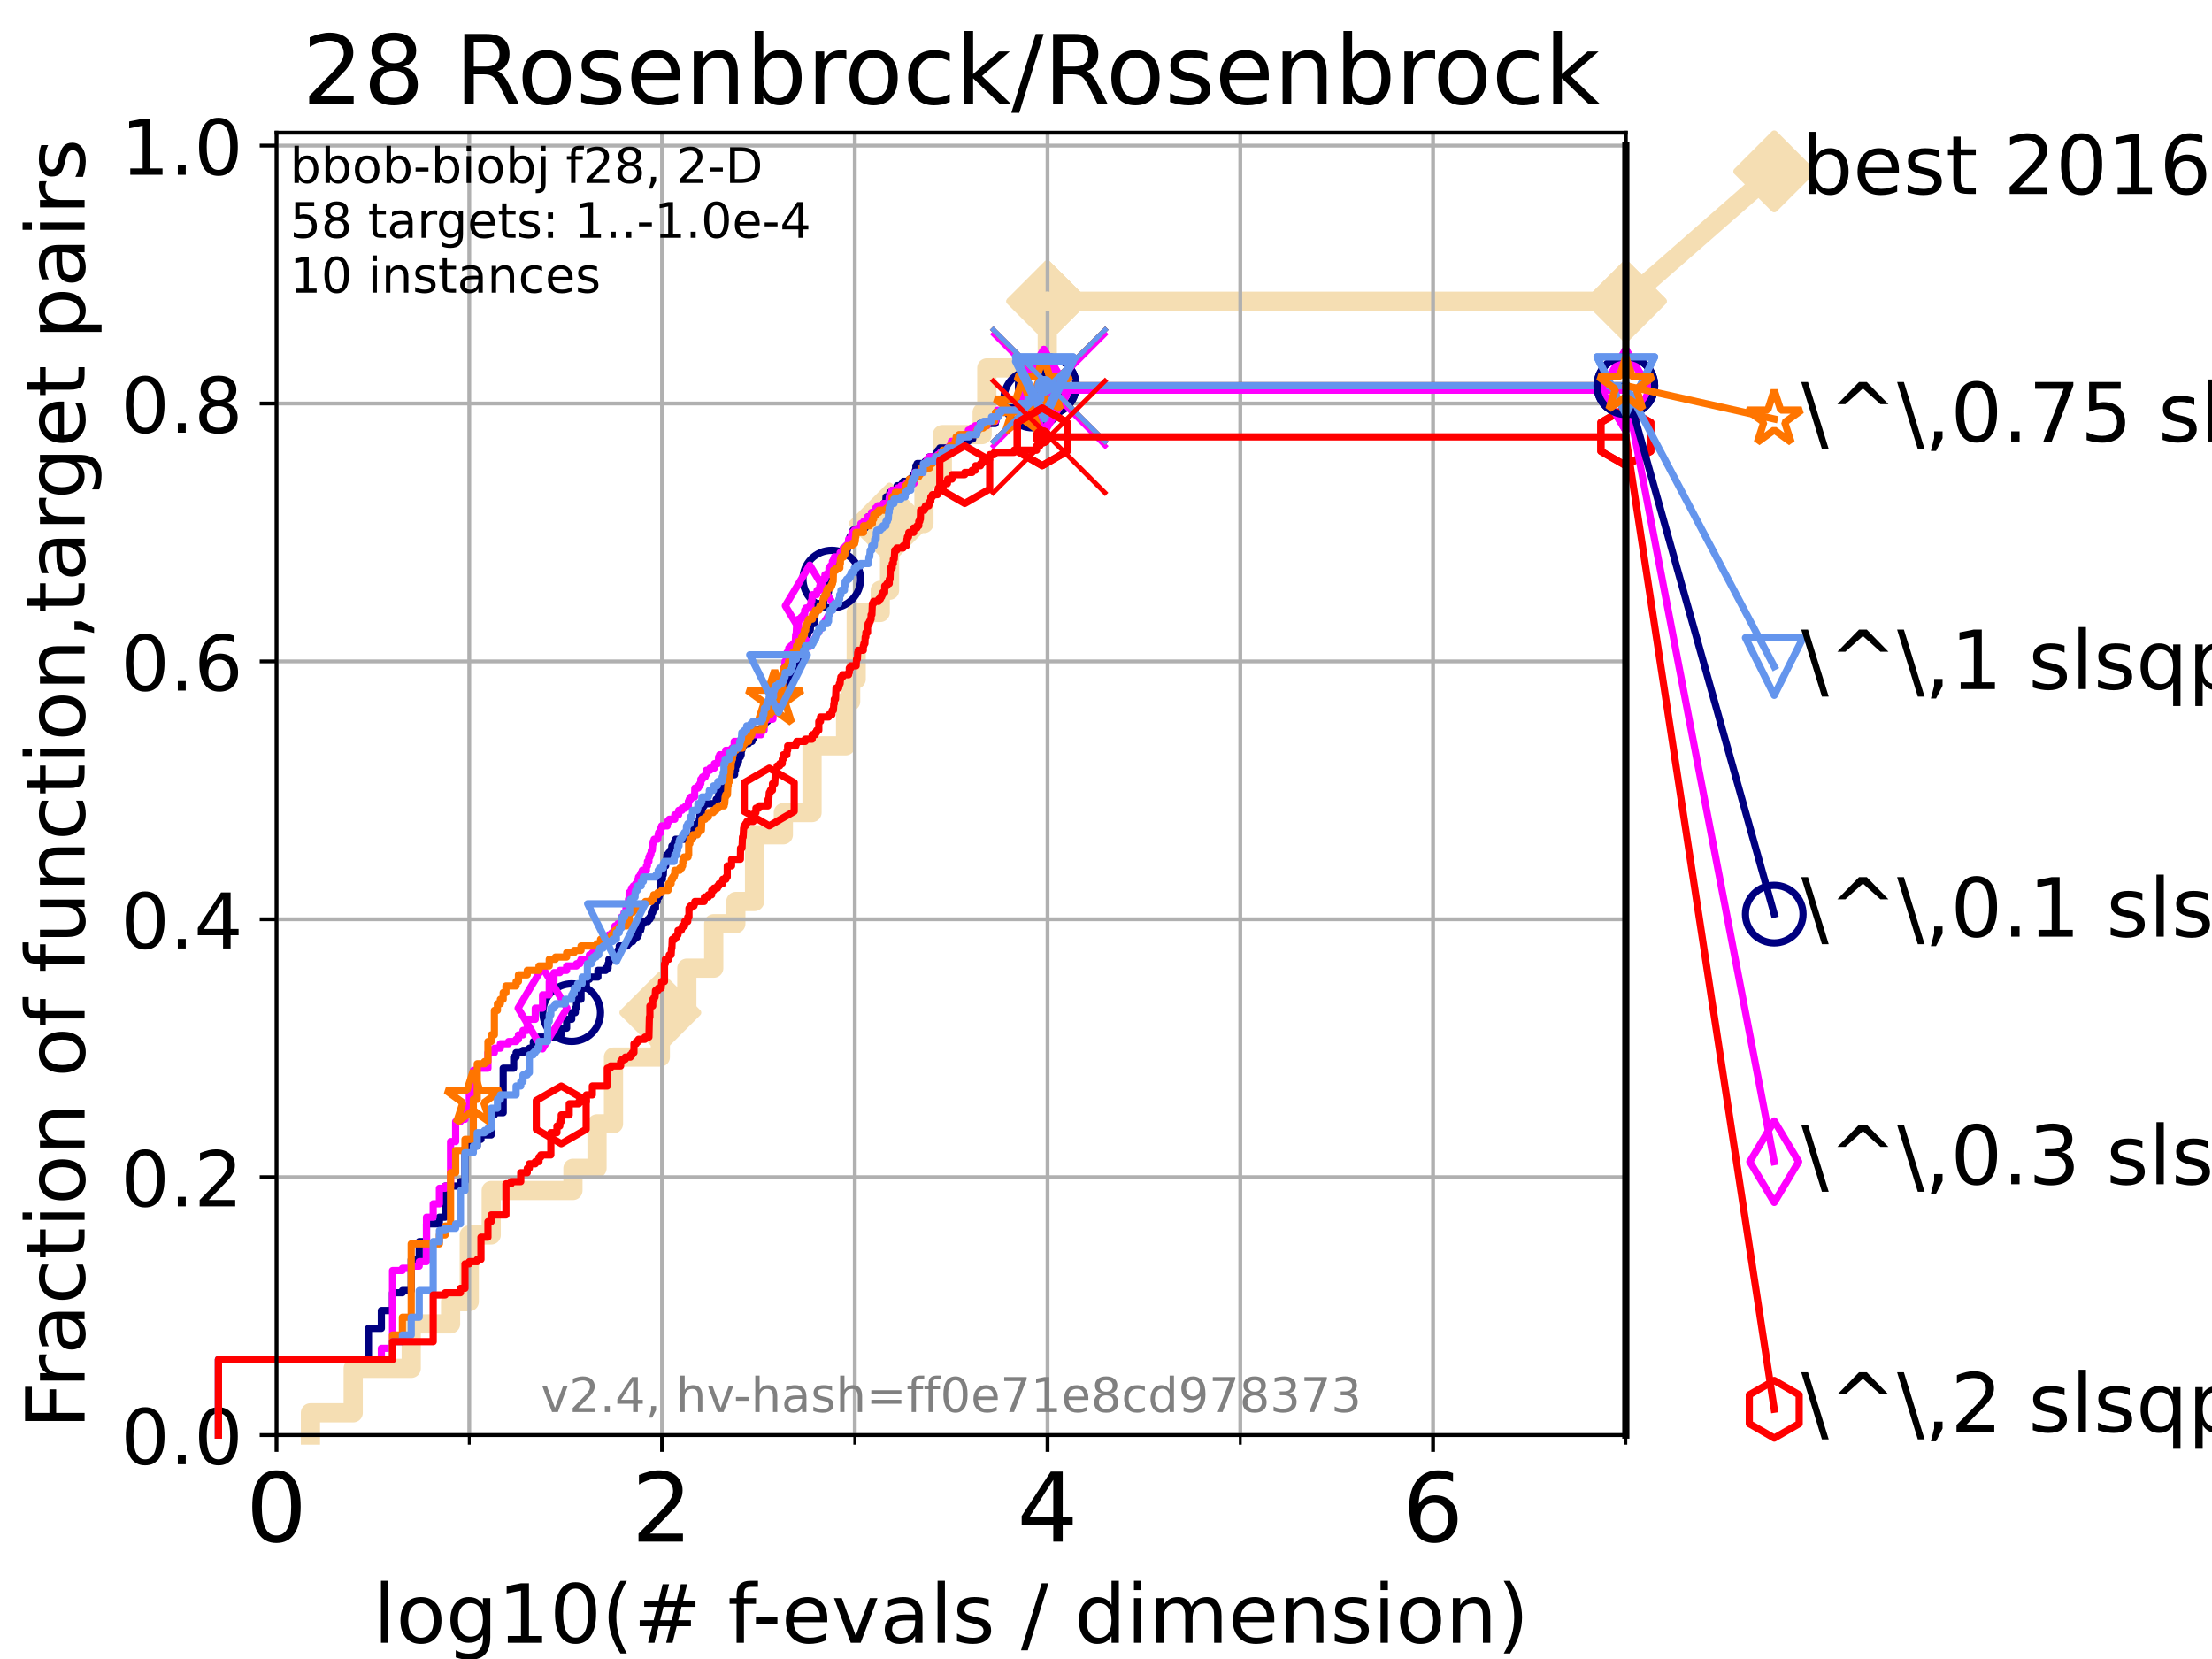<?xml version="1.0" encoding="utf-8" standalone="no"?>
<!DOCTYPE svg PUBLIC "-//W3C//DTD SVG 1.1//EN"
  "http://www.w3.org/Graphics/SVG/1.1/DTD/svg11.dtd">
<!-- Created with matplotlib (https://matplotlib.org/) -->
<svg height="345.6pt" version="1.1" viewBox="0 0 460.8 345.6" width="460.8pt" xmlns="http://www.w3.org/2000/svg" xmlns:xlink="http://www.w3.org/1999/xlink">
 <defs>
  <style type="text/css">*{stroke-linecap:butt;stroke-linejoin:round;}</style>
 </defs>
 <g id="figure_1">
  <g id="patch_1">
   <path d="M 0 345.6 
L 460.8 345.6 
L 460.8 0 
L 0 0 
z
" style="fill:#ffffff;"/>
  </g>
  <g id="axes_1">
   <g id="patch_2">
    <path d="M 57.6 298.944 
L 338.688 298.944 
L 338.688 27.648 
L 57.6 27.648 
z
" style="fill:#ffffff;"/>
   </g>
   <g id="line2d_1">
    <path d="M 64.671 298.944 
L 64.671 294.313 
L 73.579 294.313 
L 73.579 285.05 
L 85.667 285.05 
L 85.667 275.788 
L 93.864 275.788 
L 93.864 271.157 
L 97.755 271.157 
L 97.755 257.263 
L 102.331 257.263 
L 102.331 248.001 
L 119.352 248.001 
L 119.352 243.37 
L 124.369 243.37 
L 124.369 234.107 
L 127.799 234.107 
L 127.799 220.214 
L 137.559 220.214 
L 137.559 210.951 
L 143.08 210.951 
L 143.08 201.689 
L 148.686 201.689 
L 148.686 192.426 
L 153.287 192.426 
L 153.287 187.795 
L 157.186 187.795 
L 157.186 173.901 
L 163.185 173.901 
L 163.185 169.27 
L 169.158 169.27 
L 169.158 155.377 
L 176.151 155.377 
L 176.151 146.114 
L 177.208 146.114 
L 177.208 141.483 
L 178.36 141.483 
L 178.36 127.589 
L 183.371 127.589 
L 183.371 122.958 
L 185.311 122.958 
L 185.311 109.065 
L 192.474 109.065 
L 192.474 99.802 
L 196.306 99.802 
L 196.306 90.54 
L 204.596 90.54 
L 204.596 85.909 
L 205.572 85.909 
L 205.572 76.646 
L 218.168 76.646 
L 218.168 62.753 
L 338.688 62.753 
" style="fill:none;stroke:#f5deb3;stroke-linecap:square;stroke-width:4;"/>
   </g>
   <g id="line2d_2">
    <defs>
     <path d="M 0 7.778 
L 7.778 0 
L 0 -7.778 
L -7.778 0 
z
" id="m90208f13f7" style="stroke:#f5deb3;stroke-linejoin:miter;stroke-width:1.5;"/>
    </defs>
    <g>
     <use style="fill:#f5deb3;stroke:#f5deb3;stroke-linejoin:miter;stroke-width:1.5;" x="137.559" xlink:href="#m90208f13f7" y="210.951"/>
     <use style="fill:#f5deb3;stroke:#f5deb3;stroke-linejoin:miter;stroke-width:1.5;" x="185.311" xlink:href="#m90208f13f7" y="109.065"/>
     <use style="fill:#f5deb3;stroke:#f5deb3;stroke-linejoin:miter;stroke-width:1.5;" x="218.168" xlink:href="#m90208f13f7" y="62.753"/>
     <use style="fill:#f5deb3;stroke:#f5deb3;stroke-linejoin:miter;stroke-width:1.5;" x="218.168" xlink:href="#m90208f13f7" y="62.753"/>
     <use style="fill:#f5deb3;stroke:#f5deb3;stroke-linejoin:miter;stroke-width:1.5;" x="338.688" xlink:href="#m90208f13f7" y="62.753"/>
    </g>
   </g>
   <g id="line2d_3">
    <path style="fill:none;stroke:#f5deb3;stroke-linecap:square;stroke-width:4;"/>
    <g/>
   </g>
   <g id="line2d_4">
    <path d="M 338.688 62.753 
L 369.608 35.706 
" style="fill:none;stroke:#f5deb3;stroke-linecap:square;stroke-width:4;"/>
    <g>
     <use style="fill:#f5deb3;stroke:#f5deb3;stroke-linejoin:miter;stroke-width:1.5;" x="338.688" xlink:href="#m90208f13f7" y="62.753"/>
     <use style="fill:#f5deb3;stroke:#f5deb3;stroke-linejoin:miter;stroke-width:1.5;" x="369.608" xlink:href="#m90208f13f7" y="35.706"/>
    </g>
   </g>
   <g id="matplotlib.axis_1">
    <g id="xtick_1">
     <g id="line2d_5">
      <path clip-path="url(#pf9df91c984)" d="M 57.6 298.944 
L 57.6 27.648 
" style="fill:none;stroke:#b0b0b0;stroke-linecap:square;stroke-width:0.8;"/>
     </g>
     <g id="line2d_6">
      <defs>
       <path d="M 0 0 
L 0 3.5 
" id="m1a600c5809" style="stroke:#000000;stroke-width:0.8;"/>
      </defs>
      <g>
       <use style="stroke:#000000;stroke-width:0.8;" x="57.6" xlink:href="#m1a600c5809" y="298.944"/>
      </g>
     </g>
     <g id="text_1">
      <!-- 0 -->
      <g transform="translate(51.237 321.141)scale(0.2 -0.2)">
       <defs>
        <path d="M 31.781 66.406 
Q 24.172 66.406 20.328 58.906 
Q 16.5 51.422 16.5 36.375 
Q 16.5 21.391 20.328 13.891 
Q 24.172 6.391 31.781 6.391 
Q 39.453 6.391 43.281 13.891 
Q 47.125 21.391 47.125 36.375 
Q 47.125 51.422 43.281 58.906 
Q 39.453 66.406 31.781 66.406 
z
M 31.781 74.219 
Q 44.047 74.219 50.516 64.516 
Q 56.984 54.828 56.984 36.375 
Q 56.984 17.969 50.516 8.266 
Q 44.047 -1.422 31.781 -1.422 
Q 19.531 -1.422 13.062 8.266 
Q 6.594 17.969 6.594 36.375 
Q 6.594 54.828 13.062 64.516 
Q 19.531 74.219 31.781 74.219 
z
" id="DejaVuSans-48"/>
       </defs>
       <use xlink:href="#DejaVuSans-48"/>
      </g>
     </g>
    </g>
    <g id="xtick_2">
     <g id="line2d_7">
      <path clip-path="url(#pf9df91c984)" d="M 137.911 298.944 
L 137.911 27.648 
" style="fill:none;stroke:#b0b0b0;stroke-linecap:square;stroke-width:0.8;"/>
     </g>
     <g id="line2d_8">
      <g>
       <use style="stroke:#000000;stroke-width:0.8;" x="137.911" xlink:href="#m1a600c5809" y="298.944"/>
      </g>
     </g>
     <g id="text_2">
      <!-- 2 -->
      <g transform="translate(131.548 321.141)scale(0.2 -0.2)">
       <defs>
        <path d="M 19.188 8.297 
L 53.609 8.297 
L 53.609 0 
L 7.328 0 
L 7.328 8.297 
Q 12.938 14.109 22.625 23.891 
Q 32.328 33.688 34.812 36.531 
Q 39.547 41.844 41.422 45.531 
Q 43.312 49.219 43.312 52.781 
Q 43.312 58.594 39.234 62.25 
Q 35.156 65.922 28.609 65.922 
Q 23.969 65.922 18.812 64.312 
Q 13.672 62.703 7.812 59.422 
L 7.812 69.391 
Q 13.766 71.781 18.938 73 
Q 24.125 74.219 28.422 74.219 
Q 39.75 74.219 46.484 68.547 
Q 53.219 62.891 53.219 53.422 
Q 53.219 48.922 51.531 44.891 
Q 49.859 40.875 45.406 35.406 
Q 44.188 33.984 37.641 27.219 
Q 31.109 20.453 19.188 8.297 
z
" id="DejaVuSans-50"/>
       </defs>
       <use xlink:href="#DejaVuSans-50"/>
      </g>
     </g>
    </g>
    <g id="xtick_3">
     <g id="line2d_9">
      <path clip-path="url(#pf9df91c984)" d="M 218.222 298.944 
L 218.222 27.648 
" style="fill:none;stroke:#b0b0b0;stroke-linecap:square;stroke-width:0.8;"/>
     </g>
     <g id="line2d_10">
      <g>
       <use style="stroke:#000000;stroke-width:0.8;" x="218.222" xlink:href="#m1a600c5809" y="298.944"/>
      </g>
     </g>
     <g id="text_3">
      <!-- 4 -->
      <g transform="translate(211.859 321.141)scale(0.2 -0.2)">
       <defs>
        <path d="M 37.797 64.312 
L 12.891 25.391 
L 37.797 25.391 
z
M 35.203 72.906 
L 47.609 72.906 
L 47.609 25.391 
L 58.016 25.391 
L 58.016 17.188 
L 47.609 17.188 
L 47.609 0 
L 37.797 0 
L 37.797 17.188 
L 4.891 17.188 
L 4.891 26.703 
z
" id="DejaVuSans-52"/>
       </defs>
       <use xlink:href="#DejaVuSans-52"/>
      </g>
     </g>
    </g>
    <g id="xtick_4">
     <g id="line2d_11">
      <path clip-path="url(#pf9df91c984)" d="M 298.533 298.944 
L 298.533 27.648 
" style="fill:none;stroke:#b0b0b0;stroke-linecap:square;stroke-width:0.8;"/>
     </g>
     <g id="line2d_12">
      <g>
       <use style="stroke:#000000;stroke-width:0.8;" x="298.533" xlink:href="#m1a600c5809" y="298.944"/>
      </g>
     </g>
     <g id="text_4">
      <!-- 6 -->
      <g transform="translate(292.17 321.141)scale(0.2 -0.2)">
       <defs>
        <path d="M 33.016 40.375 
Q 26.375 40.375 22.484 35.828 
Q 18.609 31.297 18.609 23.391 
Q 18.609 15.531 22.484 10.953 
Q 26.375 6.391 33.016 6.391 
Q 39.656 6.391 43.531 10.953 
Q 47.406 15.531 47.406 23.391 
Q 47.406 31.297 43.531 35.828 
Q 39.656 40.375 33.016 40.375 
z
M 52.594 71.297 
L 52.594 62.312 
Q 48.875 64.062 45.094 64.984 
Q 41.312 65.922 37.594 65.922 
Q 27.828 65.922 22.672 59.328 
Q 17.531 52.734 16.797 39.406 
Q 19.672 43.656 24.016 45.922 
Q 28.375 48.188 33.594 48.188 
Q 44.578 48.188 50.953 41.516 
Q 57.328 34.859 57.328 23.391 
Q 57.328 12.156 50.688 5.359 
Q 44.047 -1.422 33.016 -1.422 
Q 20.359 -1.422 13.672 8.266 
Q 6.984 17.969 6.984 36.375 
Q 6.984 53.656 15.188 63.938 
Q 23.391 74.219 37.203 74.219 
Q 40.922 74.219 44.703 73.484 
Q 48.484 72.75 52.594 71.297 
z
" id="DejaVuSans-54"/>
       </defs>
       <use xlink:href="#DejaVuSans-54"/>
      </g>
     </g>
    </g>
    <g id="xtick_5">
     <g id="line2d_13">
      <path clip-path="url(#pf9df91c984)" d="M 97.755 298.944 
L 97.755 27.648 
" style="fill:none;stroke:#b0b0b0;stroke-linecap:square;stroke-width:0.8;"/>
     </g>
     <g id="line2d_14">
      <defs>
       <path d="M 0 0 
L 0 2 
" id="m5109fde828" style="stroke:#000000;stroke-width:0.6;"/>
      </defs>
      <g>
       <use style="stroke:#000000;stroke-width:0.6;" x="97.755" xlink:href="#m5109fde828" y="298.944"/>
      </g>
     </g>
    </g>
    <g id="xtick_6">
     <g id="line2d_15">
      <path clip-path="url(#pf9df91c984)" d="M 178.066 298.944 
L 178.066 27.648 
" style="fill:none;stroke:#b0b0b0;stroke-linecap:square;stroke-width:0.8;"/>
     </g>
     <g id="line2d_16">
      <g>
       <use style="stroke:#000000;stroke-width:0.6;" x="178.066" xlink:href="#m5109fde828" y="298.944"/>
      </g>
     </g>
    </g>
    <g id="xtick_7">
     <g id="line2d_17">
      <path clip-path="url(#pf9df91c984)" d="M 258.377 298.944 
L 258.377 27.648 
" style="fill:none;stroke:#b0b0b0;stroke-linecap:square;stroke-width:0.8;"/>
     </g>
     <g id="line2d_18">
      <g>
       <use style="stroke:#000000;stroke-width:0.6;" x="258.377" xlink:href="#m5109fde828" y="298.944"/>
      </g>
     </g>
    </g>
    <g id="xtick_8">
     <g id="line2d_19">
      <path clip-path="url(#pf9df91c984)" d="M 338.688 298.944 
L 338.688 27.648 
" style="fill:none;stroke:#b0b0b0;stroke-linecap:square;stroke-width:0.8;"/>
     </g>
     <g id="line2d_20">
      <g>
       <use style="stroke:#000000;stroke-width:0.6;" x="338.688" xlink:href="#m5109fde828" y="298.944"/>
      </g>
     </g>
    </g>
    <g id="text_5">
     <!-- log10(# f-evals / dimension) -->
     <g transform="translate(77.764 342.218)scale(0.17 -0.17)">
      <defs>
       <path d="M 9.422 75.984 
L 18.406 75.984 
L 18.406 0 
L 9.422 0 
z
" id="DejaVuSans-108"/>
       <path d="M 30.609 48.391 
Q 23.391 48.391 19.188 42.75 
Q 14.984 37.109 14.984 27.297 
Q 14.984 17.484 19.156 11.844 
Q 23.344 6.203 30.609 6.203 
Q 37.797 6.203 41.984 11.859 
Q 46.188 17.531 46.188 27.297 
Q 46.188 37.016 41.984 42.703 
Q 37.797 48.391 30.609 48.391 
z
M 30.609 56 
Q 42.328 56 49.016 48.375 
Q 55.719 40.766 55.719 27.297 
Q 55.719 13.875 49.016 6.219 
Q 42.328 -1.422 30.609 -1.422 
Q 18.844 -1.422 12.172 6.219 
Q 5.516 13.875 5.516 27.297 
Q 5.516 40.766 12.172 48.375 
Q 18.844 56 30.609 56 
z
" id="DejaVuSans-111"/>
       <path d="M 45.406 27.984 
Q 45.406 37.75 41.375 43.109 
Q 37.359 48.484 30.078 48.484 
Q 22.859 48.484 18.828 43.109 
Q 14.797 37.75 14.797 27.984 
Q 14.797 18.266 18.828 12.891 
Q 22.859 7.516 30.078 7.516 
Q 37.359 7.516 41.375 12.891 
Q 45.406 18.266 45.406 27.984 
z
M 54.391 6.781 
Q 54.391 -7.172 48.188 -13.984 
Q 42 -20.797 29.203 -20.797 
Q 24.469 -20.797 20.266 -20.094 
Q 16.062 -19.391 12.109 -17.922 
L 12.109 -9.188 
Q 16.062 -11.328 19.922 -12.344 
Q 23.781 -13.375 27.781 -13.375 
Q 36.625 -13.375 41.016 -8.766 
Q 45.406 -4.156 45.406 5.172 
L 45.406 9.625 
Q 42.625 4.781 38.281 2.391 
Q 33.938 0 27.875 0 
Q 17.828 0 11.672 7.656 
Q 5.516 15.328 5.516 27.984 
Q 5.516 40.672 11.672 48.328 
Q 17.828 56 27.875 56 
Q 33.938 56 38.281 53.609 
Q 42.625 51.219 45.406 46.391 
L 45.406 54.688 
L 54.391 54.688 
z
" id="DejaVuSans-103"/>
       <path d="M 12.406 8.297 
L 28.516 8.297 
L 28.516 63.922 
L 10.984 60.406 
L 10.984 69.391 
L 28.422 72.906 
L 38.281 72.906 
L 38.281 8.297 
L 54.391 8.297 
L 54.391 0 
L 12.406 0 
z
" id="DejaVuSans-49"/>
       <path d="M 31 75.875 
Q 24.469 64.656 21.281 53.656 
Q 18.109 42.672 18.109 31.391 
Q 18.109 20.125 21.312 9.062 
Q 24.516 -2 31 -13.188 
L 23.188 -13.188 
Q 15.875 -1.703 12.234 9.375 
Q 8.594 20.453 8.594 31.391 
Q 8.594 42.281 12.203 53.312 
Q 15.828 64.359 23.188 75.875 
z
" id="DejaVuSans-40"/>
       <path d="M 51.125 44 
L 36.922 44 
L 32.812 27.688 
L 47.125 27.688 
z
M 43.797 71.781 
L 38.719 51.516 
L 52.984 51.516 
L 58.109 71.781 
L 65.922 71.781 
L 60.891 51.516 
L 76.125 51.516 
L 76.125 44 
L 58.984 44 
L 54.984 27.688 
L 70.516 27.688 
L 70.516 20.219 
L 53.078 20.219 
L 48 0 
L 40.188 0 
L 45.219 20.219 
L 30.906 20.219 
L 25.875 0 
L 18.016 0 
L 23.094 20.219 
L 7.719 20.219 
L 7.719 27.688 
L 24.906 27.688 
L 29 44 
L 13.281 44 
L 13.281 51.516 
L 30.906 51.516 
L 35.891 71.781 
z
" id="DejaVuSans-35"/>
       <path id="DejaVuSans-32"/>
       <path d="M 37.109 75.984 
L 37.109 68.5 
L 28.516 68.5 
Q 23.688 68.5 21.797 66.547 
Q 19.922 64.594 19.922 59.516 
L 19.922 54.688 
L 34.719 54.688 
L 34.719 47.703 
L 19.922 47.703 
L 19.922 0 
L 10.891 0 
L 10.891 47.703 
L 2.297 47.703 
L 2.297 54.688 
L 10.891 54.688 
L 10.891 58.5 
Q 10.891 67.625 15.141 71.797 
Q 19.391 75.984 28.609 75.984 
z
" id="DejaVuSans-102"/>
       <path d="M 4.891 31.391 
L 31.203 31.391 
L 31.203 23.391 
L 4.891 23.391 
z
" id="DejaVuSans-45"/>
       <path d="M 56.203 29.594 
L 56.203 25.203 
L 14.891 25.203 
Q 15.484 15.922 20.484 11.062 
Q 25.484 6.203 34.422 6.203 
Q 39.594 6.203 44.453 7.469 
Q 49.312 8.734 54.109 11.281 
L 54.109 2.781 
Q 49.266 0.734 44.188 -0.344 
Q 39.109 -1.422 33.891 -1.422 
Q 20.797 -1.422 13.156 6.188 
Q 5.516 13.812 5.516 26.812 
Q 5.516 40.234 12.766 48.109 
Q 20.016 56 32.328 56 
Q 43.359 56 49.781 48.891 
Q 56.203 41.797 56.203 29.594 
z
M 47.219 32.234 
Q 47.125 39.594 43.094 43.984 
Q 39.062 48.391 32.422 48.391 
Q 24.906 48.391 20.391 44.141 
Q 15.875 39.891 15.188 32.172 
z
" id="DejaVuSans-101"/>
       <path d="M 2.984 54.688 
L 12.5 54.688 
L 29.594 8.797 
L 46.688 54.688 
L 56.203 54.688 
L 35.688 0 
L 23.484 0 
z
" id="DejaVuSans-118"/>
       <path d="M 34.281 27.484 
Q 23.391 27.484 19.188 25 
Q 14.984 22.516 14.984 16.5 
Q 14.984 11.719 18.141 8.906 
Q 21.297 6.109 26.703 6.109 
Q 34.188 6.109 38.703 11.406 
Q 43.219 16.703 43.219 25.484 
L 43.219 27.484 
z
M 52.203 31.203 
L 52.203 0 
L 43.219 0 
L 43.219 8.297 
Q 40.141 3.328 35.547 0.953 
Q 30.953 -1.422 24.312 -1.422 
Q 15.922 -1.422 10.953 3.297 
Q 6 8.016 6 15.922 
Q 6 25.141 12.172 29.828 
Q 18.359 34.516 30.609 34.516 
L 43.219 34.516 
L 43.219 35.406 
Q 43.219 41.609 39.141 45 
Q 35.062 48.391 27.688 48.391 
Q 23 48.391 18.547 47.266 
Q 14.109 46.141 10.016 43.891 
L 10.016 52.203 
Q 14.938 54.109 19.578 55.047 
Q 24.219 56 28.609 56 
Q 40.484 56 46.344 49.844 
Q 52.203 43.703 52.203 31.203 
z
" id="DejaVuSans-97"/>
       <path d="M 44.281 53.078 
L 44.281 44.578 
Q 40.484 46.531 36.375 47.5 
Q 32.281 48.484 27.875 48.484 
Q 21.188 48.484 17.844 46.438 
Q 14.5 44.391 14.5 40.281 
Q 14.5 37.156 16.891 35.375 
Q 19.281 33.594 26.516 31.984 
L 29.594 31.297 
Q 39.156 29.25 43.188 25.516 
Q 47.219 21.781 47.219 15.094 
Q 47.219 7.469 41.188 3.016 
Q 35.156 -1.422 24.609 -1.422 
Q 20.219 -1.422 15.453 -0.562 
Q 10.688 0.297 5.422 2 
L 5.422 11.281 
Q 10.406 8.688 15.234 7.391 
Q 20.062 6.109 24.812 6.109 
Q 31.156 6.109 34.562 8.281 
Q 37.984 10.453 37.984 14.406 
Q 37.984 18.062 35.516 20.016 
Q 33.062 21.969 24.703 23.781 
L 21.578 24.516 
Q 13.234 26.266 9.516 29.906 
Q 5.812 33.547 5.812 39.891 
Q 5.812 47.609 11.281 51.797 
Q 16.75 56 26.812 56 
Q 31.781 56 36.172 55.266 
Q 40.578 54.547 44.281 53.078 
z
" id="DejaVuSans-115"/>
       <path d="M 25.391 72.906 
L 33.688 72.906 
L 8.297 -9.281 
L 0 -9.281 
z
" id="DejaVuSans-47"/>
       <path d="M 45.406 46.391 
L 45.406 75.984 
L 54.391 75.984 
L 54.391 0 
L 45.406 0 
L 45.406 8.203 
Q 42.578 3.328 38.25 0.953 
Q 33.938 -1.422 27.875 -1.422 
Q 17.969 -1.422 11.734 6.484 
Q 5.516 14.406 5.516 27.297 
Q 5.516 40.188 11.734 48.094 
Q 17.969 56 27.875 56 
Q 33.938 56 38.25 53.625 
Q 42.578 51.266 45.406 46.391 
z
M 14.797 27.297 
Q 14.797 17.391 18.875 11.75 
Q 22.953 6.109 30.078 6.109 
Q 37.203 6.109 41.297 11.75 
Q 45.406 17.391 45.406 27.297 
Q 45.406 37.203 41.297 42.844 
Q 37.203 48.484 30.078 48.484 
Q 22.953 48.484 18.875 42.844 
Q 14.797 37.203 14.797 27.297 
z
" id="DejaVuSans-100"/>
       <path d="M 9.422 54.688 
L 18.406 54.688 
L 18.406 0 
L 9.422 0 
z
M 9.422 75.984 
L 18.406 75.984 
L 18.406 64.594 
L 9.422 64.594 
z
" id="DejaVuSans-105"/>
       <path d="M 52 44.188 
Q 55.375 50.25 60.062 53.125 
Q 64.75 56 71.094 56 
Q 79.641 56 84.281 50.016 
Q 88.922 44.047 88.922 33.016 
L 88.922 0 
L 79.891 0 
L 79.891 32.719 
Q 79.891 40.578 77.094 44.375 
Q 74.312 48.188 68.609 48.188 
Q 61.625 48.188 57.562 43.547 
Q 53.516 38.922 53.516 30.906 
L 53.516 0 
L 44.484 0 
L 44.484 32.719 
Q 44.484 40.625 41.703 44.406 
Q 38.922 48.188 33.109 48.188 
Q 26.219 48.188 22.156 43.531 
Q 18.109 38.875 18.109 30.906 
L 18.109 0 
L 9.078 0 
L 9.078 54.688 
L 18.109 54.688 
L 18.109 46.188 
Q 21.188 51.219 25.484 53.609 
Q 29.781 56 35.688 56 
Q 41.656 56 45.828 52.969 
Q 50 49.953 52 44.188 
z
" id="DejaVuSans-109"/>
       <path d="M 54.891 33.016 
L 54.891 0 
L 45.906 0 
L 45.906 32.719 
Q 45.906 40.484 42.875 44.328 
Q 39.844 48.188 33.797 48.188 
Q 26.516 48.188 22.312 43.547 
Q 18.109 38.922 18.109 30.906 
L 18.109 0 
L 9.078 0 
L 9.078 54.688 
L 18.109 54.688 
L 18.109 46.188 
Q 21.344 51.125 25.703 53.562 
Q 30.078 56 35.797 56 
Q 45.219 56 50.047 50.172 
Q 54.891 44.344 54.891 33.016 
z
" id="DejaVuSans-110"/>
       <path d="M 8.016 75.875 
L 15.828 75.875 
Q 23.141 64.359 26.781 53.312 
Q 30.422 42.281 30.422 31.391 
Q 30.422 20.453 26.781 9.375 
Q 23.141 -1.703 15.828 -13.188 
L 8.016 -13.188 
Q 14.5 -2 17.703 9.062 
Q 20.906 20.125 20.906 31.391 
Q 20.906 42.672 17.703 53.656 
Q 14.5 64.656 8.016 75.875 
z
" id="DejaVuSans-41"/>
      </defs>
      <use xlink:href="#DejaVuSans-108"/>
      <use x="27.783" xlink:href="#DejaVuSans-111"/>
      <use x="88.965" xlink:href="#DejaVuSans-103"/>
      <use x="152.441" xlink:href="#DejaVuSans-49"/>
      <use x="216.064" xlink:href="#DejaVuSans-48"/>
      <use x="279.688" xlink:href="#DejaVuSans-40"/>
      <use x="318.701" xlink:href="#DejaVuSans-35"/>
      <use x="402.49" xlink:href="#DejaVuSans-32"/>
      <use x="434.277" xlink:href="#DejaVuSans-102"/>
      <use x="463.982" xlink:href="#DejaVuSans-45"/>
      <use x="500.066" xlink:href="#DejaVuSans-101"/>
      <use x="561.59" xlink:href="#DejaVuSans-118"/>
      <use x="620.77" xlink:href="#DejaVuSans-97"/>
      <use x="682.049" xlink:href="#DejaVuSans-108"/>
      <use x="709.832" xlink:href="#DejaVuSans-115"/>
      <use x="761.932" xlink:href="#DejaVuSans-32"/>
      <use x="793.719" xlink:href="#DejaVuSans-47"/>
      <use x="827.41" xlink:href="#DejaVuSans-32"/>
      <use x="859.197" xlink:href="#DejaVuSans-100"/>
      <use x="922.674" xlink:href="#DejaVuSans-105"/>
      <use x="950.457" xlink:href="#DejaVuSans-109"/>
      <use x="1047.869" xlink:href="#DejaVuSans-101"/>
      <use x="1109.393" xlink:href="#DejaVuSans-110"/>
      <use x="1172.771" xlink:href="#DejaVuSans-115"/>
      <use x="1224.871" xlink:href="#DejaVuSans-105"/>
      <use x="1252.654" xlink:href="#DejaVuSans-111"/>
      <use x="1313.836" xlink:href="#DejaVuSans-110"/>
      <use x="1377.215" xlink:href="#DejaVuSans-41"/>
     </g>
    </g>
   </g>
   <g id="matplotlib.axis_2">
    <g id="ytick_1">
     <g id="line2d_21">
      <path clip-path="url(#pf9df91c984)" d="M 57.6 298.944 
L 338.688 298.944 
" style="fill:none;stroke:#b0b0b0;stroke-linecap:square;stroke-width:0.8;"/>
     </g>
     <g id="line2d_22">
      <defs>
       <path d="M 0 0 
L -3.5 0 
" id="mab9706bc81" style="stroke:#000000;stroke-width:0.8;"/>
      </defs>
      <g>
       <use style="stroke:#000000;stroke-width:0.8;" x="57.6" xlink:href="#mab9706bc81" y="298.944"/>
      </g>
     </g>
     <g id="text_6">
      <!-- 0.0 -->
      <g transform="translate(25.155 305.023)scale(0.16 -0.16)">
       <defs>
        <path d="M 10.688 12.406 
L 21 12.406 
L 21 0 
L 10.688 0 
z
" id="DejaVuSans-46"/>
       </defs>
       <use xlink:href="#DejaVuSans-48"/>
       <use x="63.623" xlink:href="#DejaVuSans-46"/>
       <use x="95.41" xlink:href="#DejaVuSans-48"/>
      </g>
     </g>
    </g>
    <g id="ytick_2">
     <g id="line2d_23">
      <path clip-path="url(#pf9df91c984)" d="M 57.6 245.222 
L 338.688 245.222 
" style="fill:none;stroke:#b0b0b0;stroke-linecap:square;stroke-width:0.8;"/>
     </g>
     <g id="line2d_24">
      <g>
       <use style="stroke:#000000;stroke-width:0.8;" x="57.6" xlink:href="#mab9706bc81" y="245.222"/>
      </g>
     </g>
     <g id="text_7">
      <!-- 0.2 -->
      <g transform="translate(25.155 251.301)scale(0.16 -0.16)">
       <use xlink:href="#DejaVuSans-48"/>
       <use x="63.623" xlink:href="#DejaVuSans-46"/>
       <use x="95.41" xlink:href="#DejaVuSans-50"/>
      </g>
     </g>
    </g>
    <g id="ytick_3">
     <g id="line2d_25">
      <path clip-path="url(#pf9df91c984)" d="M 57.6 191.5 
L 338.688 191.5 
" style="fill:none;stroke:#b0b0b0;stroke-linecap:square;stroke-width:0.8;"/>
     </g>
     <g id="line2d_26">
      <g>
       <use style="stroke:#000000;stroke-width:0.8;" x="57.6" xlink:href="#mab9706bc81" y="191.5"/>
      </g>
     </g>
     <g id="text_8">
      <!-- 0.4 -->
      <g transform="translate(25.155 197.579)scale(0.16 -0.16)">
       <use xlink:href="#DejaVuSans-48"/>
       <use x="63.623" xlink:href="#DejaVuSans-46"/>
       <use x="95.41" xlink:href="#DejaVuSans-52"/>
      </g>
     </g>
    </g>
    <g id="ytick_4">
     <g id="line2d_27">
      <path clip-path="url(#pf9df91c984)" d="M 57.6 137.778 
L 338.688 137.778 
" style="fill:none;stroke:#b0b0b0;stroke-linecap:square;stroke-width:0.8;"/>
     </g>
     <g id="line2d_28">
      <g>
       <use style="stroke:#000000;stroke-width:0.8;" x="57.6" xlink:href="#mab9706bc81" y="137.778"/>
      </g>
     </g>
     <g id="text_9">
      <!-- 0.6 -->
      <g transform="translate(25.155 143.857)scale(0.16 -0.16)">
       <use xlink:href="#DejaVuSans-48"/>
       <use x="63.623" xlink:href="#DejaVuSans-46"/>
       <use x="95.41" xlink:href="#DejaVuSans-54"/>
      </g>
     </g>
    </g>
    <g id="ytick_5">
     <g id="line2d_29">
      <path clip-path="url(#pf9df91c984)" d="M 57.6 84.056 
L 338.688 84.056 
" style="fill:none;stroke:#b0b0b0;stroke-linecap:square;stroke-width:0.8;"/>
     </g>
     <g id="line2d_30">
      <g>
       <use style="stroke:#000000;stroke-width:0.8;" x="57.6" xlink:href="#mab9706bc81" y="84.056"/>
      </g>
     </g>
     <g id="text_10">
      <!-- 0.8 -->
      <g transform="translate(25.155 90.135)scale(0.16 -0.16)">
       <defs>
        <path d="M 31.781 34.625 
Q 24.75 34.625 20.719 30.859 
Q 16.703 27.094 16.703 20.516 
Q 16.703 13.922 20.719 10.156 
Q 24.75 6.391 31.781 6.391 
Q 38.812 6.391 42.859 10.172 
Q 46.922 13.969 46.922 20.516 
Q 46.922 27.094 42.891 30.859 
Q 38.875 34.625 31.781 34.625 
z
M 21.922 38.812 
Q 15.578 40.375 12.031 44.719 
Q 8.5 49.078 8.5 55.328 
Q 8.5 64.062 14.719 69.141 
Q 20.953 74.219 31.781 74.219 
Q 42.672 74.219 48.875 69.141 
Q 55.078 64.062 55.078 55.328 
Q 55.078 49.078 51.531 44.719 
Q 48 40.375 41.703 38.812 
Q 48.828 37.156 52.797 32.312 
Q 56.781 27.484 56.781 20.516 
Q 56.781 9.906 50.312 4.234 
Q 43.844 -1.422 31.781 -1.422 
Q 19.734 -1.422 13.25 4.234 
Q 6.781 9.906 6.781 20.516 
Q 6.781 27.484 10.781 32.312 
Q 14.797 37.156 21.922 38.812 
z
M 18.312 54.391 
Q 18.312 48.734 21.844 45.562 
Q 25.391 42.391 31.781 42.391 
Q 38.141 42.391 41.719 45.562 
Q 45.312 48.734 45.312 54.391 
Q 45.312 60.062 41.719 63.234 
Q 38.141 66.406 31.781 66.406 
Q 25.391 66.406 21.844 63.234 
Q 18.312 60.062 18.312 54.391 
z
" id="DejaVuSans-56"/>
       </defs>
       <use xlink:href="#DejaVuSans-48"/>
       <use x="63.623" xlink:href="#DejaVuSans-46"/>
       <use x="95.41" xlink:href="#DejaVuSans-56"/>
      </g>
     </g>
    </g>
    <g id="ytick_6">
     <g id="line2d_31">
      <path clip-path="url(#pf9df91c984)" d="M 57.6 30.334 
L 338.688 30.334 
" style="fill:none;stroke:#b0b0b0;stroke-linecap:square;stroke-width:0.8;"/>
     </g>
     <g id="line2d_32">
      <g>
       <use style="stroke:#000000;stroke-width:0.8;" x="57.6" xlink:href="#mab9706bc81" y="30.334"/>
      </g>
     </g>
     <g id="text_11">
      <!-- 1.0 -->
      <g transform="translate(25.155 36.413)scale(0.16 -0.16)">
       <use xlink:href="#DejaVuSans-49"/>
       <use x="63.623" xlink:href="#DejaVuSans-46"/>
       <use x="95.41" xlink:href="#DejaVuSans-48"/>
      </g>
     </g>
    </g>
    <g id="text_12">
     <!-- Fraction of function,target pairs -->
     <g transform="translate(17.62 297.681)rotate(-90)scale(0.17 -0.17)">
      <defs>
       <path d="M 9.812 72.906 
L 51.703 72.906 
L 51.703 64.594 
L 19.672 64.594 
L 19.672 43.109 
L 48.578 43.109 
L 48.578 34.812 
L 19.672 34.812 
L 19.672 0 
L 9.812 0 
z
" id="DejaVuSans-70"/>
       <path d="M 41.109 46.297 
Q 39.594 47.172 37.812 47.578 
Q 36.031 48 33.891 48 
Q 26.266 48 22.188 43.047 
Q 18.109 38.094 18.109 28.812 
L 18.109 0 
L 9.078 0 
L 9.078 54.688 
L 18.109 54.688 
L 18.109 46.188 
Q 20.953 51.172 25.484 53.578 
Q 30.031 56 36.531 56 
Q 37.453 56 38.578 55.875 
Q 39.703 55.766 41.062 55.516 
z
" id="DejaVuSans-114"/>
       <path d="M 48.781 52.594 
L 48.781 44.188 
Q 44.969 46.297 41.141 47.344 
Q 37.312 48.391 33.406 48.391 
Q 24.656 48.391 19.812 42.844 
Q 14.984 37.312 14.984 27.297 
Q 14.984 17.281 19.812 11.734 
Q 24.656 6.203 33.406 6.203 
Q 37.312 6.203 41.141 7.25 
Q 44.969 8.297 48.781 10.406 
L 48.781 2.094 
Q 45.016 0.344 40.984 -0.531 
Q 36.969 -1.422 32.422 -1.422 
Q 20.062 -1.422 12.781 6.344 
Q 5.516 14.109 5.516 27.297 
Q 5.516 40.672 12.859 48.328 
Q 20.219 56 33.016 56 
Q 37.156 56 41.109 55.141 
Q 45.062 54.297 48.781 52.594 
z
" id="DejaVuSans-99"/>
       <path d="M 18.312 70.219 
L 18.312 54.688 
L 36.812 54.688 
L 36.812 47.703 
L 18.312 47.703 
L 18.312 18.016 
Q 18.312 11.328 20.141 9.422 
Q 21.969 7.516 27.594 7.516 
L 36.812 7.516 
L 36.812 0 
L 27.594 0 
Q 17.188 0 13.234 3.875 
Q 9.281 7.766 9.281 18.016 
L 9.281 47.703 
L 2.688 47.703 
L 2.688 54.688 
L 9.281 54.688 
L 9.281 70.219 
z
" id="DejaVuSans-116"/>
       <path d="M 8.5 21.578 
L 8.5 54.688 
L 17.484 54.688 
L 17.484 21.922 
Q 17.484 14.156 20.5 10.266 
Q 23.531 6.391 29.594 6.391 
Q 36.859 6.391 41.078 11.031 
Q 45.312 15.672 45.312 23.688 
L 45.312 54.688 
L 54.297 54.688 
L 54.297 0 
L 45.312 0 
L 45.312 8.406 
Q 42.047 3.422 37.719 1 
Q 33.406 -1.422 27.688 -1.422 
Q 18.266 -1.422 13.375 4.438 
Q 8.5 10.297 8.5 21.578 
z
M 31.109 56 
z
" id="DejaVuSans-117"/>
       <path d="M 11.719 12.406 
L 22.016 12.406 
L 22.016 4 
L 14.016 -11.625 
L 7.719 -11.625 
L 11.719 4 
z
" id="DejaVuSans-44"/>
       <path d="M 18.109 8.203 
L 18.109 -20.797 
L 9.078 -20.797 
L 9.078 54.688 
L 18.109 54.688 
L 18.109 46.391 
Q 20.953 51.266 25.266 53.625 
Q 29.594 56 35.594 56 
Q 45.562 56 51.781 48.094 
Q 58.016 40.188 58.016 27.297 
Q 58.016 14.406 51.781 6.484 
Q 45.562 -1.422 35.594 -1.422 
Q 29.594 -1.422 25.266 0.953 
Q 20.953 3.328 18.109 8.203 
z
M 48.688 27.297 
Q 48.688 37.203 44.609 42.844 
Q 40.531 48.484 33.406 48.484 
Q 26.266 48.484 22.188 42.844 
Q 18.109 37.203 18.109 27.297 
Q 18.109 17.391 22.188 11.75 
Q 26.266 6.109 33.406 6.109 
Q 40.531 6.109 44.609 11.75 
Q 48.688 17.391 48.688 27.297 
z
" id="DejaVuSans-112"/>
      </defs>
      <use xlink:href="#DejaVuSans-70"/>
      <use x="50.27" xlink:href="#DejaVuSans-114"/>
      <use x="91.383" xlink:href="#DejaVuSans-97"/>
      <use x="152.662" xlink:href="#DejaVuSans-99"/>
      <use x="207.643" xlink:href="#DejaVuSans-116"/>
      <use x="246.852" xlink:href="#DejaVuSans-105"/>
      <use x="274.635" xlink:href="#DejaVuSans-111"/>
      <use x="335.816" xlink:href="#DejaVuSans-110"/>
      <use x="399.195" xlink:href="#DejaVuSans-32"/>
      <use x="430.982" xlink:href="#DejaVuSans-111"/>
      <use x="492.164" xlink:href="#DejaVuSans-102"/>
      <use x="527.369" xlink:href="#DejaVuSans-32"/>
      <use x="559.156" xlink:href="#DejaVuSans-102"/>
      <use x="594.361" xlink:href="#DejaVuSans-117"/>
      <use x="657.74" xlink:href="#DejaVuSans-110"/>
      <use x="721.119" xlink:href="#DejaVuSans-99"/>
      <use x="776.1" xlink:href="#DejaVuSans-116"/>
      <use x="815.309" xlink:href="#DejaVuSans-105"/>
      <use x="843.092" xlink:href="#DejaVuSans-111"/>
      <use x="904.273" xlink:href="#DejaVuSans-110"/>
      <use x="967.652" xlink:href="#DejaVuSans-44"/>
      <use x="999.439" xlink:href="#DejaVuSans-116"/>
      <use x="1038.648" xlink:href="#DejaVuSans-97"/>
      <use x="1099.928" xlink:href="#DejaVuSans-114"/>
      <use x="1139.291" xlink:href="#DejaVuSans-103"/>
      <use x="1202.768" xlink:href="#DejaVuSans-101"/>
      <use x="1264.291" xlink:href="#DejaVuSans-116"/>
      <use x="1303.5" xlink:href="#DejaVuSans-32"/>
      <use x="1335.287" xlink:href="#DejaVuSans-112"/>
      <use x="1398.764" xlink:href="#DejaVuSans-97"/>
      <use x="1460.043" xlink:href="#DejaVuSans-105"/>
      <use x="1487.826" xlink:href="#DejaVuSans-114"/>
      <use x="1528.939" xlink:href="#DejaVuSans-115"/>
     </g>
    </g>
   </g>
   <g id="line2d_33">
    <defs>
     <path d="M 0 1.5 
C 0.398 1.5 0.779 1.342 1.061 1.061 
C 1.342 0.779 1.5 0.398 1.5 0 
C 1.5 -0.398 1.342 -0.779 1.061 -1.061 
C 0.779 -1.342 0.398 -1.5 0 -1.5 
C -0.398 -1.5 -0.779 -1.342 -1.061 -1.061 
C -1.342 -0.779 -1.5 -0.398 -1.5 0 
C -1.5 0.398 -1.342 0.779 -1.061 1.061 
C -0.779 1.342 -0.398 1.5 0 1.5 
z
" id="m4ba42da5e8" style="stroke:#f5deb3;"/>
    </defs>
    <g>
     <use style="fill:#f5deb3;stroke:#f5deb3;" x="218.168" xlink:href="#m4ba42da5e8" y="62.753"/>
     <use style="fill:#f5deb3;stroke:#f5deb3;" x="218.168" xlink:href="#m4ba42da5e8" y="62.753"/>
    </g>
   </g>
   <g id="line2d_34">
    <defs>
     <path d="M 0 1.5 
C 0.398 1.5 0.779 1.342 1.061 1.061 
C 1.342 0.779 1.5 0.398 1.5 0 
C 1.5 -0.398 1.342 -0.779 1.061 -1.061 
C 0.779 -1.342 0.398 -1.5 0 -1.5 
C -0.398 -1.5 -0.779 -1.342 -1.061 -1.061 
C -1.342 -0.779 -1.5 -0.398 -1.5 0 
C -1.5 0.398 -1.342 0.779 -1.061 1.061 
C -0.779 1.342 -0.398 1.5 0 1.5 
z
" id="maea70ae424" style="stroke:#000080;"/>
    </defs>
    <g>
     <use style="fill:#000080;stroke:#000080;" x="218.184" xlink:href="#maea70ae424" y="80.351"/>
     <use style="fill:#000080;stroke:#000080;" x="218.184" xlink:href="#maea70ae424" y="80.351"/>
    </g>
   </g>
   <g id="line2d_35">
    <path d="M 45.512 298.944 
L 45.512 283.198 
L 76.759 283.198 
L 76.759 276.714 
L 79.447 276.714 
L 79.447 273.009 
L 81.776 273.009 
L 81.776 269.304 
L 83.83 269.304 
L 83.83 268.841 
L 85.667 268.841 
L 85.667 262.357 
L 87.33 262.357 
L 87.33 258.653 
L 88.847 258.653 
L 88.847 254.948 
L 91.535 254.948 
L 91.535 253.558 
L 92.738 253.558 
L 92.738 247.075 
L 95.918 247.075 
L 95.918 246.148 
L 96.861 246.148 
L 96.861 239.201 
L 97.755 239.201 
L 97.755 238.738 
L 99.418 238.738 
L 99.418 237.349 
L 100.193 237.349 
L 100.193 236.423 
L 102.331 236.423 
L 102.331 232.255 
L 102.989 232.255 
L 102.989 231.792 
L 104.826 231.792 
L 104.826 222.529 
L 107.009 222.529 
L 107.009 220.214 
L 107.515 220.214 
L 107.515 219.287 
L 108.949 219.287 
L 108.949 218.824 
L 110.274 218.824 
L 110.274 218.361 
L 111.105 218.361 
L 111.105 216.972 
L 112.281 216.972 
L 112.281 216.045 
L 115.711 216.045 
L 115.711 215.582 
L 116.914 215.582 
L 116.914 214.193 
L 118.04 214.193 
L 118.04 212.34 
L 119.097 212.34 
L 119.097 210.951 
L 119.85 210.951 
L 119.85 210.025 
L 120.094 210.025 
L 120.094 208.172 
L 121.037 208.172 
L 121.037 205.857 
L 121.931 205.857 
L 121.931 205.394 
L 122.148 205.394 
L 122.148 204.004 
L 122.782 204.004 
L 122.782 203.541 
L 124.557 203.541 
L 124.557 202.152 
L 126.168 202.152 
L 126.168 201.689 
L 126.674 201.689 
L 126.674 200.762 
L 126.839 200.762 
L 126.839 199.836 
L 128.411 199.836 
L 128.411 199.373 
L 128.709 199.373 
L 128.709 197.984 
L 129.002 197.984 
L 129.002 197.057 
L 130.665 197.057 
L 130.665 196.594 
L 131.056 196.594 
L 131.056 196.131 
L 131.815 196.131 
L 131.815 195.668 
L 132.182 195.668 
L 132.182 195.205 
L 132.777 195.205 
L 132.777 194.742 
L 133.01 194.742 
L 133.01 193.816 
L 133.466 193.816 
L 133.466 193.353 
L 133.578 193.353 
L 133.578 192.426 
L 134.019 192.426 
L 134.019 191.963 
L 134.974 191.963 
L 134.974 191.5 
L 135.382 191.5 
L 135.382 191.037 
L 135.682 191.037 
L 135.682 190.111 
L 135.976 190.111 
L 135.976 189.648 
L 136.17 189.648 
L 136.17 189.184 
L 136.551 189.184 
L 136.551 187.795 
L 136.924 187.795 
L 136.924 186.869 
L 137.29 186.869 
L 137.29 186.406 
L 137.469 186.406 
L 137.559 184.553 
L 137.647 184.553 
L 137.647 183.164 
L 137.998 183.164 
L 137.998 182.238 
L 138.171 182.238 
L 138.256 180.385 
L 138.678 180.385 
L 138.678 179.459 
L 138.845 179.459 
L 138.927 178.07 
L 139.334 178.07 
L 139.334 177.606 
L 139.652 177.606 
L 139.652 177.143 
L 139.887 177.143 
L 139.965 176.217 
L 140.499 176.217 
L 140.499 175.291 
L 140.723 175.291 
L 140.723 174.828 
L 143.903 174.828 
L 143.903 174.365 
L 144.391 174.365 
L 144.451 173.438 
L 144.57 173.438 
L 144.57 172.512 
L 144.924 172.512 
L 144.924 172.049 
L 145.098 172.049 
L 145.098 171.586 
L 145.666 171.586 
L 145.666 170.66 
L 145.777 170.66 
L 145.833 169.27 
L 146.27 169.27 
L 146.27 168.344 
L 146.431 168.344 
L 146.431 167.881 
L 146.697 167.881 
L 146.697 167.418 
L 149.196 167.418 
L 149.196 166.492 
L 149.647 166.492 
L 149.735 165.102 
L 149.911 165.102 
L 149.911 164.639 
L 150.172 164.639 
L 150.172 164.176 
L 150.808 164.176 
L 150.85 162.787 
L 151.341 162.787 
L 151.341 162.323 
L 151.661 162.323 
L 151.661 161.397 
L 153.032 161.397 
L 153.032 160.471 
L 153.215 160.471 
L 153.215 159.545 
L 153.431 159.545 
L 153.431 159.082 
L 153.644 159.082 
L 153.644 158.618 
L 153.855 158.618 
L 153.855 157.692 
L 154.236 157.692 
L 154.236 157.229 
L 154.406 157.229 
L 154.406 156.303 
L 154.541 156.303 
L 154.541 155.84 
L 154.708 155.84 
L 154.708 155.377 
L 154.972 155.377 
L 154.972 154.914 
L 155.929 154.914 
L 155.929 154.45 
L 156.658 154.45 
L 156.658 153.987 
L 156.895 153.987 
L 156.895 153.061 
L 157.012 153.061 
L 157.012 152.598 
L 157.243 152.598 
L 157.243 152.135 
L 158.546 152.135 
L 158.546 151.672 
L 158.968 151.672 
L 158.968 150.745 
L 159.431 150.745 
L 159.431 150.282 
L 159.907 150.282 
L 159.907 149.819 
L 160.68 149.819 
L 160.727 148.43 
L 160.961 148.43 
L 161.008 147.504 
L 161.1 147.504 
L 161.1 147.04 
L 161.42 147.04 
L 161.511 145.651 
L 162.043 145.651 
L 162.043 145.188 
L 162.958 145.188 
L 162.958 144.725 
L 163.082 144.725 
L 163.082 144.262 
L 163.409 144.262 
L 163.51 143.336 
L 163.59 143.336 
L 163.67 141.946 
L 164.486 141.946 
L 164.486 141.483 
L 164.638 141.483 
L 164.713 140.094 
L 165.303 140.094 
L 165.357 139.167 
L 165.59 139.167 
L 165.59 138.241 
L 165.943 138.241 
L 165.943 137.778 
L 166.358 137.778 
L 166.375 136.389 
L 166.829 136.389 
L 166.829 135.462 
L 167.126 135.462 
L 167.207 133.61 
L 167.288 133.61 
L 167.353 132.684 
L 167.861 132.684 
L 167.861 132.221 
L 168.279 132.221 
L 168.355 131.294 
L 168.791 131.294 
L 168.865 129.905 
L 169.617 129.905 
L 169.617 128.979 
L 169.73 128.979 
L 169.786 127.589 
L 169.953 127.589 
L 169.953 127.126 
L 170.119 127.126 
L 170.119 126.2 
L 170.567 126.2 
L 170.567 125.737 
L 171.557 125.737 
L 171.658 124.348 
L 172.167 124.348 
L 172.167 123.884 
L 172.362 123.884 
L 172.362 123.421 
L 172.578 123.421 
L 172.673 122.032 
L 172.862 122.032 
L 172.862 121.569 
L 173.269 121.569 
L 173.36 118.327 
L 173.452 118.327 
L 173.452 117.864 
L 174.413 117.864 
L 174.413 116.938 
L 174.627 116.938 
L 174.627 116.475 
L 174.922 116.475 
L 174.922 116.011 
L 175.283 116.011 
L 175.385 115.085 
L 175.767 115.085 
L 175.767 114.622 
L 176.508 114.622 
L 176.593 113.696 
L 176.735 113.696 
L 176.735 112.77 
L 177.043 112.77 
L 177.043 111.843 
L 177.625 111.843 
L 177.696 110.454 
L 179.72 110.454 
L 179.72 109.991 
L 180.236 109.991 
L 180.236 109.065 
L 180.473 109.065 
L 180.473 108.601 
L 180.707 108.601 
L 180.782 107.675 
L 181.916 107.675 
L 181.916 106.749 
L 182.669 106.749 
L 182.669 105.823 
L 184.04 105.823 
L 184.04 104.897 
L 184.492 104.897 
L 184.582 103.507 
L 185.374 103.507 
L 185.374 102.581 
L 185.905 102.581 
L 185.905 102.118 
L 186.884 102.118 
L 186.884 101.192 
L 187.885 101.192 
L 187.885 100.728 
L 188.225 100.728 
L 188.225 100.265 
L 189.501 100.265 
L 189.501 99.802 
L 190.049 99.802 
L 190.049 99.339 
L 190.22 99.339 
L 190.22 98.876 
L 190.666 98.876 
L 190.666 97.95 
L 190.796 97.95 
L 190.796 97.023 
L 191.055 97.023 
L 191.055 96.56 
L 192.728 96.56 
L 192.728 96.097 
L 193.561 96.097 
L 193.561 95.171 
L 194.887 95.171 
L 194.887 94.708 
L 195.141 94.708 
L 195.141 94.245 
L 195.427 94.245 
L 195.427 93.782 
L 195.79 93.782 
L 195.79 93.318 
L 198.422 93.318 
L 198.422 92.855 
L 198.72 92.855 
L 198.72 91.929 
L 201.743 91.929 
L 201.743 91.466 
L 202.639 91.466 
L 202.639 90.54 
L 203.139 90.54 
L 203.139 90.077 
L 203.438 90.077 
L 203.438 89.15 
L 203.989 89.15 
L 203.989 88.687 
L 204.146 88.687 
L 204.146 88.224 
L 207.338 88.224 
L 207.338 87.761 
L 207.455 87.761 
L 207.505 85.909 
L 209.776 85.909 
L 209.776 85.445 
L 210.292 85.445 
L 210.292 84.982 
L 213.684 84.982 
L 213.759 83.13 
L 215.134 83.13 
L 215.134 82.204 
L 216.631 82.204 
L 216.631 81.277 
L 217.568 81.277 
L 217.568 80.814 
L 218.184 80.814 
L 218.184 80.351 
L 338.688 80.351 
L 338.688 80.351 
" style="fill:none;stroke:#000080;stroke-linecap:square;stroke-width:1.5;"/>
   </g>
   <g id="line2d_36">
    <defs>
     <path d="M 0 6 
C 1.591 6 3.117 5.368 4.243 4.243 
C 5.368 3.117 6 1.591 6 0 
C 6 -1.591 5.368 -3.117 4.243 -4.243 
C 3.117 -5.368 1.591 -6 0 -6 
C -1.591 -6 -3.117 -5.368 -4.243 -4.243 
C -5.368 -3.117 -6 -1.591 -6 0 
C -6 1.591 -5.368 3.117 -4.243 4.243 
C -3.117 5.368 -1.591 6 0 6 
z
" id="m6c69b79634" style="stroke:#000080;stroke-width:1.5;"/>
    </defs>
    <g>
     <use style="fill-opacity:0;stroke:#000080;stroke-width:1.5;" x="119.097" xlink:href="#m6c69b79634" y="210.951"/>
     <use style="fill-opacity:0;stroke:#000080;stroke-width:1.5;" x="173.269" xlink:href="#m6c69b79634" y="120.643"/>
     <use style="fill-opacity:0;stroke:#000080;stroke-width:1.5;" x="215.134" xlink:href="#m6c69b79634" y="83.13"/>
     <use style="fill-opacity:0;stroke:#000080;stroke-width:1.5;" x="218.184" xlink:href="#m6c69b79634" y="80.351"/>
     <use style="fill-opacity:0;stroke:#000080;stroke-width:1.5;" x="218.184" xlink:href="#m6c69b79634" y="80.351"/>
     <use style="fill-opacity:0;stroke:#000080;stroke-width:1.5;" x="338.688" xlink:href="#m6c69b79634" y="80.351"/>
    </g>
   </g>
   <g id="line2d_37">
    <path style="fill:none;stroke:#000080;stroke-linecap:square;stroke-width:1.5;"/>
    <g/>
   </g>
   <g id="line2d_38">
    <path clip-path="url(#pf9df91c984)" d="M 218.587 80.351 
" style="fill:none;stroke:#000080;stroke-linecap:square;stroke-width:1.5;"/>
    <defs>
     <path d="M -12 12 
L 12 -12 
M -12 -12 
L 12 12 
" id="m454b298d97" style="stroke:#000080;"/>
    </defs>
    <g clip-path="url(#pf9df91c984)">
     <use style="fill:#000080;stroke:#000080;" x="218.587" xlink:href="#m454b298d97" y="80.351"/>
    </g>
   </g>
   <g id="line2d_39">
    <defs>
     <path d="M 0 1.5 
C 0.398 1.5 0.779 1.342 1.061 1.061 
C 1.342 0.779 1.5 0.398 1.5 0 
C 1.5 -0.398 1.342 -0.779 1.061 -1.061 
C 0.779 -1.342 0.398 -1.5 0 -1.5 
C -0.398 -1.5 -0.779 -1.342 -1.061 -1.061 
C -1.342 -0.779 -1.5 -0.398 -1.5 0 
C -1.5 0.398 -1.342 0.779 -1.061 1.061 
C -0.779 1.342 -0.398 1.5 0 1.5 
z
" id="mae373411c4" style="stroke:#ff00ff;"/>
    </defs>
    <g>
     <use style="fill:#ff00ff;stroke:#ff00ff;" x="217.456" xlink:href="#mae373411c4" y="81.277"/>
     <use style="fill:#ff00ff;stroke:#ff00ff;" x="217.456" xlink:href="#mae373411c4" y="81.277"/>
    </g>
   </g>
   <g id="line2d_40">
    <path d="M 45.512 298.944 
L 45.512 283.198 
L 79.447 283.198 
L 79.447 280.882 
L 81.776 280.882 
L 81.776 264.673 
L 83.83 264.673 
L 83.83 264.21 
L 85.667 264.21 
L 85.667 263.747 
L 87.33 263.747 
L 87.33 262.821 
L 88.847 262.821 
L 88.847 253.558 
L 90.243 253.558 
L 90.243 250.779 
L 91.535 250.779 
L 91.535 247.538 
L 92.738 247.538 
L 92.738 247.075 
L 93.864 247.075 
L 93.864 237.812 
L 94.921 237.812 
L 94.921 233.644 
L 95.918 233.644 
L 95.918 233.181 
L 96.861 233.181 
L 96.861 230.865 
L 97.755 230.865 
L 97.755 227.623 
L 98.606 227.623 
L 98.606 222.992 
L 99.418 222.992 
L 99.418 222.529 
L 101.647 222.529 
L 101.647 219.287 
L 102.989 219.287 
L 102.989 218.361 
L 104.235 218.361 
L 104.235 217.435 
L 105.952 217.435 
L 105.952 216.972 
L 107.515 216.972 
L 107.515 216.509 
L 108.006 216.509 
L 108.006 215.582 
L 108.949 215.582 
L 108.949 214.656 
L 109.843 214.656 
L 109.843 212.34 
L 111.506 212.34 
L 111.506 210.025 
L 113.023 210.025 
L 113.023 207.246 
L 114.419 207.246 
L 114.419 204.467 
L 115.397 204.467 
L 115.397 202.615 
L 116.621 202.615 
L 116.621 202.152 
L 118.04 202.152 
L 118.04 201.226 
L 120.094 201.226 
L 120.094 200.762 
L 120.806 200.762 
L 120.806 200.299 
L 121.037 200.299 
L 121.037 199.836 
L 122.782 199.836 
L 122.782 198.91 
L 123.394 198.91 
L 123.394 198.447 
L 124.369 198.447 
L 124.369 197.521 
L 125.111 197.521 
L 125.111 197.057 
L 125.996 197.057 
L 125.996 196.594 
L 126.338 196.594 
L 126.338 195.668 
L 126.839 195.668 
L 126.839 194.742 
L 127.485 194.742 
L 127.485 194.279 
L 127.954 194.279 
L 127.954 193.816 
L 128.108 193.816 
L 128.108 192.889 
L 128.709 192.889 
L 128.709 192.426 
L 129.291 192.426 
L 129.291 191.963 
L 129.433 191.963 
L 129.433 191.037 
L 129.991 191.037 
L 129.991 190.111 
L 130.398 190.111 
L 130.398 189.184 
L 130.532 189.184 
L 130.532 188.258 
L 130.927 188.258 
L 130.927 187.332 
L 131.056 187.332 
L 131.056 185.943 
L 131.44 185.943 
L 131.44 185.479 
L 131.566 185.479 
L 131.566 185.016 
L 131.938 185.016 
L 131.938 184.553 
L 132.423 184.553 
L 132.423 184.09 
L 132.894 184.09 
L 132.894 183.164 
L 133.01 183.164 
L 133.01 182.701 
L 133.353 182.701 
L 133.353 182.238 
L 133.578 182.238 
L 133.578 181.775 
L 133.8 181.775 
L 133.8 181.311 
L 134.661 181.311 
L 134.661 180.385 
L 134.87 180.385 
L 134.87 179.459 
L 135.179 179.459 
L 135.179 178.533 
L 135.382 178.533 
L 135.382 178.07 
L 135.582 178.07 
L 135.682 177.143 
L 135.879 177.143 
L 135.976 175.754 
L 136.073 175.754 
L 136.073 175.291 
L 136.266 175.291 
L 136.266 174.828 
L 137.016 174.828 
L 137.108 173.901 
L 137.199 173.901 
L 137.199 173.438 
L 137.647 173.438 
L 137.647 172.512 
L 137.823 172.512 
L 137.823 172.049 
L 139.009 172.049 
L 139.009 171.123 
L 139.414 171.123 
L 139.414 170.66 
L 140.574 170.66 
L 140.574 169.733 
L 141.379 169.733 
L 141.379 168.807 
L 142.079 168.807 
L 142.079 168.344 
L 142.818 168.344 
L 142.818 167.881 
L 143.401 167.881 
L 143.401 166.955 
L 143.591 166.955 
L 143.591 166.492 
L 143.903 166.492 
L 143.903 166.028 
L 144.689 166.028 
L 144.748 164.176 
L 145.441 164.176 
L 145.441 163.713 
L 145.777 163.713 
L 145.777 163.25 
L 145.998 163.25 
L 145.998 162.323 
L 146.324 162.323 
L 146.324 161.86 
L 146.906 161.86 
L 146.906 161.397 
L 147.113 161.397 
L 147.113 160.471 
L 147.918 160.471 
L 147.918 160.008 
L 148.827 160.008 
L 148.827 159.082 
L 149.557 159.082 
L 149.557 158.618 
L 149.691 158.618 
L 149.691 157.692 
L 149.911 157.692 
L 149.911 157.229 
L 151.179 157.229 
L 151.179 156.303 
L 152.474 156.303 
L 152.474 155.84 
L 152.922 155.84 
L 152.959 154.45 
L 154.841 154.45 
L 154.841 153.987 
L 155.361 153.987 
L 155.361 153.061 
L 158.546 153.061 
L 158.546 152.135 
L 159.176 152.135 
L 159.201 150.282 
L 159.431 150.282 
L 159.431 149.819 
L 161.008 149.819 
L 161.1 148.43 
L 161.307 148.43 
L 161.307 147.967 
L 161.466 147.967 
L 161.466 147.504 
L 161.757 147.504 
L 161.867 146.114 
L 162.087 146.114 
L 162.087 145.651 
L 162.346 145.651 
L 162.454 144.262 
L 162.602 144.262 
L 162.666 142.872 
L 162.75 142.872 
L 162.75 141.946 
L 163.082 141.946 
L 163.165 140.557 
L 163.226 140.557 
L 163.226 139.167 
L 163.489 139.167 
L 163.53 137.778 
L 163.769 137.778 
L 163.808 136.389 
L 163.926 136.389 
L 163.926 135.926 
L 164.314 135.926 
L 164.314 134.999 
L 164.75 134.999 
L 164.75 134.536 
L 165.248 134.536 
L 165.248 134.073 
L 165.662 134.073 
L 165.75 132.221 
L 165.856 132.221 
L 165.943 130.368 
L 166.358 130.368 
L 166.358 128.979 
L 166.929 128.979 
L 166.929 128.516 
L 167.353 128.516 
L 167.353 128.053 
L 167.625 128.053 
L 167.625 127.126 
L 167.861 127.126 
L 167.861 126.663 
L 168.686 126.663 
L 168.686 126.2 
L 168.938 126.2 
L 168.938 125.274 
L 169.114 125.274 
L 169.201 123.884 
L 170.133 123.884 
L 170.215 122.958 
L 170.78 122.958 
L 170.78 122.032 
L 171.199 122.032 
L 171.199 121.106 
L 171.379 121.106 
L 171.379 120.643 
L 171.846 120.643 
L 171.846 119.716 
L 172.506 119.716 
L 172.506 119.253 
L 172.685 119.253 
L 172.685 118.327 
L 173.014 118.327 
L 173.014 117.864 
L 173.395 117.864 
L 173.395 116.938 
L 173.644 116.938 
L 173.644 116.475 
L 173.823 116.475 
L 173.823 116.011 
L 175.015 116.011 
L 175.015 115.085 
L 175.638 115.085 
L 175.638 114.159 
L 176.171 114.159 
L 176.171 113.696 
L 176.763 113.696 
L 176.782 112.306 
L 177.373 112.306 
L 177.373 111.38 
L 177.517 111.38 
L 177.517 110.917 
L 177.961 110.917 
L 177.961 110.454 
L 178.834 110.454 
L 178.834 109.991 
L 179.336 109.991 
L 179.336 109.065 
L 179.933 109.065 
L 179.933 108.601 
L 180.549 108.601 
L 180.549 108.138 
L 180.73 108.138 
L 180.73 107.675 
L 181.541 107.675 
L 181.541 106.749 
L 182.385 106.749 
L 182.385 105.823 
L 182.848 105.823 
L 182.848 105.36 
L 184.021 105.36 
L 184.021 104.897 
L 185.143 104.897 
L 185.253 103.507 
L 185.374 103.507 
L 185.374 103.044 
L 185.805 103.044 
L 185.805 102.118 
L 186.978 102.118 
L 186.978 101.655 
L 187.706 101.655 
L 187.706 101.192 
L 188.738 101.192 
L 188.738 100.728 
L 190.405 100.728 
L 190.5 99.339 
L 190.598 99.339 
L 190.598 98.413 
L 192.262 98.413 
L 192.262 97.487 
L 192.603 97.487 
L 192.603 97.023 
L 192.941 97.023 
L 192.941 96.097 
L 193.148 96.097 
L 193.148 95.634 
L 193.622 95.634 
L 193.622 95.171 
L 195.336 95.171 
L 195.336 94.708 
L 195.881 94.708 
L 195.881 94.245 
L 197.126 94.245 
L 197.126 93.782 
L 197.373 93.782 
L 197.373 93.318 
L 197.783 93.318 
L 197.783 92.855 
L 198.189 92.855 
L 198.189 91.929 
L 199.429 91.929 
L 199.429 91.003 
L 200.909 91.003 
L 200.909 90.54 
L 201.698 90.54 
L 201.722 89.614 
L 202.362 89.614 
L 202.362 89.15 
L 203.155 89.15 
L 203.155 88.687 
L 205.662 88.687 
L 205.662 87.761 
L 207.398 87.761 
L 207.432 86.372 
L 207.777 86.372 
L 207.777 85.445 
L 212.642 85.445 
L 212.642 84.982 
L 214.456 84.982 
L 214.456 84.056 
L 215.881 84.056 
L 215.881 83.13 
L 216.713 83.13 
L 216.713 82.204 
L 217.426 82.204 
L 217.456 81.277 
L 338.688 81.277 
L 338.688 81.277 
" style="fill:none;stroke:#ff00ff;stroke-linecap:square;stroke-width:1.5;"/>
   </g>
   <g id="line2d_41">
    <defs>
     <path d="M 0 8.485 
L 5.091 0 
L 0 -8.485 
L -5.091 0 
z
" id="md4b58dc279" style="stroke:#ff00ff;stroke-linejoin:miter;stroke-width:1.5;"/>
    </defs>
    <g>
     <use style="fill-opacity:0;stroke:#ff00ff;stroke-linejoin:miter;stroke-width:1.5;" x="113.023" xlink:href="#md4b58dc279" y="210.025"/>
     <use style="fill-opacity:0;stroke:#ff00ff;stroke-linejoin:miter;stroke-width:1.5;" x="168.686" xlink:href="#md4b58dc279" y="126.2"/>
     <use style="fill-opacity:0;stroke:#ff00ff;stroke-linejoin:miter;stroke-width:1.5;" x="217.456" xlink:href="#md4b58dc279" y="81.74"/>
     <use style="fill-opacity:0;stroke:#ff00ff;stroke-linejoin:miter;stroke-width:1.5;" x="217.456" xlink:href="#md4b58dc279" y="81.277"/>
     <use style="fill-opacity:0;stroke:#ff00ff;stroke-linejoin:miter;stroke-width:1.5;" x="217.456" xlink:href="#md4b58dc279" y="81.277"/>
     <use style="fill-opacity:0;stroke:#ff00ff;stroke-linejoin:miter;stroke-width:1.5;" x="338.688" xlink:href="#md4b58dc279" y="81.277"/>
    </g>
   </g>
   <g id="line2d_42">
    <path style="fill:none;stroke:#ff00ff;stroke-linecap:square;stroke-width:1.5;"/>
    <g/>
   </g>
   <g id="line2d_43">
    <path clip-path="url(#pf9df91c984)" d="M 218.582 81.277 
" style="fill:none;stroke:#ff00ff;stroke-linecap:square;stroke-width:1.5;"/>
    <defs>
     <path d="M -12 12 
L 12 -12 
M -12 -12 
L 12 12 
" id="mddcf69cd68" style="stroke:#ff00ff;"/>
    </defs>
    <g clip-path="url(#pf9df91c984)">
     <use style="fill:#ff00ff;stroke:#ff00ff;" x="218.582" xlink:href="#mddcf69cd68" y="81.277"/>
    </g>
   </g>
   <g id="line2d_44">
    <defs>
     <path d="M 0 1.5 
C 0.398 1.5 0.779 1.342 1.061 1.061 
C 1.342 0.779 1.5 0.398 1.5 0 
C 1.5 -0.398 1.342 -0.779 1.061 -1.061 
C 0.779 -1.342 0.398 -1.5 0 -1.5 
C -0.398 -1.5 -0.779 -1.342 -1.061 -1.061 
C -1.342 -0.779 -1.5 -0.398 -1.5 0 
C -1.5 0.398 -1.342 0.779 -1.061 1.061 
C -0.779 1.342 -0.398 1.5 0 1.5 
z
" id="m9091f03e54" style="stroke:#ff7500;"/>
    </defs>
    <g>
     <use style="fill:#ff7500;stroke:#ff7500;" x="217.337" xlink:href="#m9091f03e54" y="80.351"/>
     <use style="fill:#ff7500;stroke:#ff7500;" x="217.337" xlink:href="#m9091f03e54" y="80.351"/>
    </g>
   </g>
   <g id="line2d_45">
    <path d="M 45.512 298.944 
L 45.512 283.198 
L 81.776 283.198 
L 81.776 278.104 
L 83.83 278.104 
L 83.83 274.399 
L 85.667 274.399 
L 85.667 259.116 
L 91.535 259.116 
L 91.535 257.263 
L 92.738 257.263 
L 92.738 255.411 
L 93.864 255.411 
L 93.864 244.296 
L 94.921 244.296 
L 94.921 239.665 
L 96.861 239.665 
L 96.861 237.349 
L 98.606 237.349 
L 98.606 229.013 
L 99.418 229.013 
L 99.418 221.603 
L 100.935 221.603 
L 100.935 221.14 
L 101.647 221.14 
L 101.647 216.972 
L 102.331 216.972 
L 102.331 215.582 
L 102.989 215.582 
L 102.989 210.488 
L 103.623 210.488 
L 103.623 209.099 
L 104.235 209.099 
L 104.235 208.172 
L 104.826 208.172 
L 104.826 206.783 
L 105.398 206.783 
L 105.398 205.394 
L 107.515 205.394 
L 107.515 204.467 
L 108.006 204.467 
L 108.006 203.078 
L 109.843 203.078 
L 109.843 202.152 
L 112.281 202.152 
L 112.281 201.226 
L 114.419 201.226 
L 114.419 199.836 
L 115.711 199.836 
L 115.711 199.373 
L 118.04 199.373 
L 118.04 198.447 
L 119.603 198.447 
L 119.603 197.984 
L 121.037 197.984 
L 121.037 197.057 
L 124.369 197.057 
L 124.369 196.594 
L 125.111 196.594 
L 125.111 195.668 
L 127.326 195.668 
L 127.326 194.742 
L 128.108 194.742 
L 128.108 193.816 
L 128.709 193.816 
L 128.709 193.353 
L 129.147 193.353 
L 129.147 192.889 
L 130.532 192.889 
L 130.532 192.426 
L 131.056 192.426 
L 131.056 190.111 
L 131.815 190.111 
L 131.815 189.648 
L 132.182 189.648 
L 132.182 189.184 
L 133.125 189.184 
L 133.125 188.721 
L 133.91 188.721 
L 133.91 188.258 
L 134.45 188.258 
L 134.45 187.795 
L 135.682 187.795 
L 135.682 187.332 
L 136.17 187.332 
L 136.17 186.406 
L 137.016 186.406 
L 137.016 185.943 
L 137.823 185.943 
L 137.823 185.479 
L 139.172 185.479 
L 139.253 184.09 
L 139.809 184.09 
L 139.809 183.164 
L 140.119 183.164 
L 140.119 182.701 
L 140.424 182.701 
L 140.424 182.238 
L 140.574 182.238 
L 140.574 181.311 
L 141.592 181.311 
L 141.592 180.848 
L 142.01 180.848 
L 142.01 180.385 
L 142.216 180.385 
L 142.216 179.459 
L 142.486 179.459 
L 142.486 178.533 
L 143.337 178.533 
L 143.337 178.07 
L 143.464 178.07 
L 143.464 175.754 
L 143.716 175.754 
L 143.716 174.828 
L 144.209 174.828 
L 144.209 174.365 
L 144.33 174.365 
L 144.33 173.901 
L 145.27 173.901 
L 145.27 173.438 
L 145.497 173.438 
L 145.497 172.975 
L 146.107 172.975 
L 146.216 170.66 
L 146.906 170.66 
L 146.906 170.196 
L 147.57 170.196 
L 147.57 169.27 
L 148.592 169.27 
L 148.592 168.807 
L 149.15 168.807 
L 149.15 168.344 
L 149.691 168.344 
L 149.691 167.881 
L 150.85 167.881 
L 150.85 167.418 
L 150.974 167.418 
L 151.056 166.028 
L 151.179 166.028 
L 151.179 165.565 
L 151.542 165.565 
L 151.621 163.713 
L 151.701 163.713 
L 151.701 162.787 
L 151.975 162.787 
L 152.053 160.934 
L 152.13 160.934 
L 152.13 160.008 
L 152.284 160.008 
L 152.322 158.618 
L 152.436 158.618 
L 152.436 158.155 
L 152.587 158.155 
L 152.625 157.229 
L 152.737 157.229 
L 152.811 156.303 
L 153.323 156.303 
L 153.323 155.84 
L 154.708 155.84 
L 154.807 154.914 
L 155.168 154.914 
L 155.168 154.45 
L 155.96 154.45 
L 155.96 153.524 
L 156.388 153.524 
L 156.388 153.061 
L 156.628 153.061 
L 156.628 152.135 
L 158.811 152.135 
L 158.811 151.209 
L 159.201 151.209 
L 159.201 149.819 
L 159.558 149.819 
L 159.558 149.356 
L 159.758 149.356 
L 159.758 148.893 
L 160.442 148.893 
L 160.442 148.43 
L 160.727 148.43 
L 160.727 147.504 
L 161.008 147.504 
L 161.1 146.114 
L 161.375 146.114 
L 161.375 145.651 
L 162.539 145.651 
L 162.623 144.262 
L 162.875 144.262 
L 162.896 142.872 
L 163.041 142.872 
L 163.082 141.02 
L 163.165 141.02 
L 163.246 140.094 
L 163.328 140.094 
L 163.328 139.167 
L 163.828 139.167 
L 163.828 138.704 
L 164.276 138.704 
L 164.276 137.778 
L 164.843 137.778 
L 164.843 136.852 
L 165.157 136.852 
L 165.175 135.926 
L 165.697 135.926 
L 165.697 135.462 
L 165.926 135.462 
L 165.926 134.536 
L 166.307 134.536 
L 166.307 133.61 
L 167.011 133.61 
L 167.011 132.684 
L 167.288 132.684 
L 167.288 132.221 
L 167.577 132.221 
L 167.577 131.294 
L 167.845 131.294 
L 167.845 130.368 
L 168.094 130.368 
L 168.094 129.905 
L 168.279 129.905 
L 168.279 129.442 
L 168.461 129.442 
L 168.461 128.979 
L 169.245 128.979 
L 169.245 128.053 
L 169.828 128.053 
L 169.828 127.126 
L 170.621 127.126 
L 170.621 126.663 
L 170.794 126.663 
L 170.794 126.2 
L 171.366 126.2 
L 171.456 124.811 
L 171.633 124.811 
L 171.633 124.348 
L 171.859 124.348 
L 171.859 123.884 
L 172.204 123.884 
L 172.204 122.958 
L 172.422 122.958 
L 172.422 122.495 
L 173.038 122.495 
L 173.038 122.032 
L 173.269 122.032 
L 173.269 121.569 
L 173.44 121.569 
L 173.44 121.106 
L 173.565 121.106 
L 173.632 118.79 
L 174.164 118.79 
L 174.164 118.327 
L 174.953 118.327 
L 174.953 117.401 
L 175.067 117.401 
L 175.067 116.475 
L 175.212 116.475 
L 175.212 116.011 
L 175.738 116.011 
L 175.738 115.548 
L 175.995 115.548 
L 176.083 114.159 
L 176.498 114.159 
L 176.498 113.696 
L 177.436 113.696 
L 177.436 113.233 
L 178.04 113.233 
L 178.04 112.77 
L 178.162 112.77 
L 178.223 111.843 
L 178.292 111.843 
L 178.292 110.917 
L 179.871 110.917 
L 179.894 109.528 
L 181.158 109.528 
L 181.158 109.065 
L 181.733 109.065 
L 181.733 108.138 
L 182.007 108.138 
L 182.007 107.212 
L 182.568 107.212 
L 182.568 106.749 
L 183.092 106.749 
L 183.092 106.286 
L 184.684 106.286 
L 184.684 105.823 
L 185.328 105.823 
L 185.328 104.897 
L 185.805 104.897 
L 185.844 103.507 
L 186.506 103.507 
L 186.506 102.581 
L 188.471 102.581 
L 188.471 102.118 
L 188.6 102.118 
L 188.6 101.192 
L 189.066 101.192 
L 189.066 100.728 
L 189.433 100.728 
L 189.433 99.802 
L 190.615 99.802 
L 190.615 99.339 
L 191.383 99.339 
L 191.383 98.876 
L 191.673 98.876 
L 191.673 98.413 
L 191.797 98.413 
L 191.903 97.487 
L 193.661 97.487 
L 193.661 96.56 
L 194.271 96.56 
L 194.271 96.097 
L 194.973 96.097 
L 194.973 95.171 
L 195.784 95.171 
L 195.784 94.708 
L 196.288 94.708 
L 196.38 93.782 
L 197.485 93.782 
L 197.485 93.318 
L 197.906 93.318 
L 197.906 92.855 
L 198.961 92.855 
L 198.961 91.929 
L 199.183 91.929 
L 199.183 91.003 
L 199.799 91.003 
L 199.799 90.54 
L 203.359 90.54 
L 203.445 89.614 
L 203.849 89.614 
L 203.849 89.15 
L 204.851 89.15 
L 204.851 88.687 
L 205.549 88.687 
L 205.549 87.761 
L 207.163 87.761 
L 207.163 86.835 
L 207.392 86.835 
L 207.392 85.909 
L 211.206 85.909 
L 211.206 85.445 
L 212.344 85.445 
L 212.344 84.982 
L 213 84.982 
L 213 84.056 
L 214.96 84.056 
L 214.96 83.13 
L 215.732 83.13 
L 215.732 82.204 
L 216.038 82.204 
L 216.038 81.277 
L 216.228 81.277 
L 216.228 80.814 
L 217.337 80.814 
L 217.337 80.351 
L 338.688 80.351 
L 338.688 80.351 
" style="fill:none;stroke:#ff7500;stroke-linecap:square;stroke-width:1.5;"/>
   </g>
   <g id="line2d_46">
    <defs>
     <path d="M 0 -6 
L -1.347 -1.854 
L -5.706 -1.854 
L -2.18 0.708 
L -3.527 4.854 
L -0 2.292 
L 3.527 4.854 
L 2.18 0.708 
L 5.706 -1.854 
L 1.347 -1.854 
z
" id="m51649787b3" style="stroke:#ff7500;stroke-linejoin:bevel;stroke-width:1.5;"/>
    </defs>
    <g>
     <use style="fill-opacity:0;stroke:#ff7500;stroke-linejoin:bevel;stroke-width:1.5;" x="98.606" xlink:href="#m51649787b3" y="229.013"/>
     <use style="fill-opacity:0;stroke:#ff7500;stroke-linejoin:bevel;stroke-width:1.5;" x="161.375" xlink:href="#m51649787b3" y="145.651"/>
     <use style="fill-opacity:0;stroke:#ff7500;stroke-linejoin:bevel;stroke-width:1.5;" x="213" xlink:href="#m51649787b3" y="84.982"/>
     <use style="fill-opacity:0;stroke:#ff7500;stroke-linejoin:bevel;stroke-width:1.5;" x="217.337" xlink:href="#m51649787b3" y="80.351"/>
     <use style="fill-opacity:0;stroke:#ff7500;stroke-linejoin:bevel;stroke-width:1.5;" x="217.337" xlink:href="#m51649787b3" y="80.351"/>
     <use style="fill-opacity:0;stroke:#ff7500;stroke-linejoin:bevel;stroke-width:1.5;" x="338.688" xlink:href="#m51649787b3" y="80.351"/>
    </g>
   </g>
   <g id="line2d_47">
    <path style="fill:none;stroke:#ff7500;stroke-linecap:square;stroke-width:1.5;"/>
    <g/>
   </g>
   <g id="line2d_48">
    <path clip-path="url(#pf9df91c984)" d="M 218.547 80.351 
" style="fill:none;stroke:#ff7500;stroke-linecap:square;stroke-width:1.5;"/>
    <defs>
     <path d="M -12 12 
L 12 -12 
M -12 -12 
L 12 12 
" id="m96cff16ba1" style="stroke:#ff7500;"/>
    </defs>
    <g clip-path="url(#pf9df91c984)">
     <use style="fill:#ff7500;stroke:#ff7500;" x="218.547" xlink:href="#m96cff16ba1" y="80.351"/>
    </g>
   </g>
   <g id="line2d_49">
    <defs>
     <path d="M 0 1.5 
C 0.398 1.5 0.779 1.342 1.061 1.061 
C 1.342 0.779 1.5 0.398 1.5 0 
C 1.5 -0.398 1.342 -0.779 1.061 -1.061 
C 0.779 -1.342 0.398 -1.5 0 -1.5 
C -0.398 -1.5 -0.779 -1.342 -1.061 -1.061 
C -1.342 -0.779 -1.5 -0.398 -1.5 0 
C -1.5 0.398 -1.342 0.779 -1.061 1.061 
C -0.779 1.342 -0.398 1.5 0 1.5 
z
" id="m43b30e3c67" style="stroke:#6495ed;"/>
    </defs>
    <g>
     <use style="fill:#6495ed;stroke:#6495ed;" x="217.554" xlink:href="#m43b30e3c67" y="80.351"/>
     <use style="fill:#6495ed;stroke:#6495ed;" x="217.554" xlink:href="#m43b30e3c67" y="80.351"/>
    </g>
   </g>
   <g id="line2d_50">
    <path d="M 45.512 298.944 
L 45.512 283.198 
L 81.776 283.198 
L 81.776 279.493 
L 83.83 279.493 
L 83.83 278.104 
L 85.667 278.104 
L 85.667 274.399 
L 87.33 274.399 
L 87.33 268.841 
L 90.243 268.841 
L 90.243 258.653 
L 91.535 258.653 
L 91.535 256.337 
L 92.738 256.337 
L 92.738 255.874 
L 94.921 255.874 
L 94.921 254.948 
L 95.918 254.948 
L 95.918 248.001 
L 96.861 248.001 
L 96.861 240.128 
L 98.606 240.128 
L 98.606 238.738 
L 99.418 238.738 
L 99.418 235.96 
L 100.935 235.96 
L 100.935 235.496 
L 101.647 235.496 
L 101.647 235.033 
L 102.331 235.033 
L 102.331 230.865 
L 103.623 230.865 
L 103.623 229.013 
L 104.235 229.013 
L 104.235 228.087 
L 107.515 228.087 
L 107.515 226.234 
L 108.484 226.234 
L 108.484 225.308 
L 108.949 225.308 
L 108.949 223.918 
L 109.843 223.918 
L 109.843 223.455 
L 110.274 223.455 
L 110.274 219.75 
L 111.105 219.75 
L 111.105 219.287 
L 111.506 219.287 
L 111.506 218.824 
L 111.897 218.824 
L 111.897 218.361 
L 112.281 218.361 
L 112.281 216.972 
L 114.08 216.972 
L 114.08 212.804 
L 114.419 212.804 
L 114.419 211.414 
L 114.751 211.414 
L 114.751 210.025 
L 115.397 210.025 
L 115.397 209.562 
L 115.711 209.562 
L 115.711 209.099 
L 117.765 209.099 
L 117.765 208.172 
L 119.097 208.172 
L 119.097 207.246 
L 119.352 207.246 
L 119.352 206.783 
L 119.603 206.783 
L 119.603 205.857 
L 120.335 205.857 
L 120.335 204.931 
L 121.265 204.931 
L 121.265 203.541 
L 122.362 203.541 
L 122.362 200.762 
L 123.193 200.762 
L 123.193 199.836 
L 123.594 199.836 
L 123.594 199.373 
L 124.178 199.373 
L 124.178 198.91 
L 124.744 198.91 
L 124.744 197.984 
L 124.928 197.984 
L 124.928 197.521 
L 125.648 197.521 
L 125.648 197.057 
L 126.839 197.057 
L 126.839 196.131 
L 127.643 196.131 
L 127.643 195.668 
L 128.411 195.668 
L 128.411 194.279 
L 129.002 194.279 
L 129.002 193.353 
L 129.433 193.353 
L 129.433 191.963 
L 129.574 191.963 
L 129.574 191.037 
L 130.128 191.037 
L 130.128 190.111 
L 131.185 190.111 
L 131.185 188.258 
L 131.313 188.258 
L 131.313 187.332 
L 131.938 187.332 
L 131.938 186.869 
L 132.303 186.869 
L 132.303 185.943 
L 132.423 185.943 
L 132.423 185.479 
L 132.777 185.479 
L 132.777 184.553 
L 133.578 184.553 
L 133.578 183.627 
L 134.019 183.627 
L 134.019 182.701 
L 136.645 182.701 
L 136.645 182.238 
L 137.108 182.238 
L 137.108 181.311 
L 137.38 181.311 
L 137.38 180.848 
L 138.171 180.848 
L 138.171 179.922 
L 138.426 179.922 
L 138.426 179.459 
L 140.424 179.459 
L 140.499 178.533 
L 140.574 178.533 
L 140.574 178.07 
L 141.018 178.07 
L 141.018 177.143 
L 141.163 177.143 
L 141.163 176.217 
L 141.45 176.217 
L 141.45 175.291 
L 141.592 175.291 
L 141.592 174.828 
L 142.01 174.828 
L 142.01 174.365 
L 142.216 174.365 
L 142.216 173.901 
L 142.553 173.901 
L 142.553 173.438 
L 142.95 173.438 
L 143.015 172.049 
L 143.273 172.049 
L 143.273 171.586 
L 143.779 171.586 
L 143.779 170.196 
L 144.209 170.196 
L 144.27 168.807 
L 145.27 168.807 
L 145.27 168.344 
L 145.384 168.344 
L 145.384 167.418 
L 146.053 167.418 
L 146.053 166.955 
L 146.216 166.955 
L 146.216 166.028 
L 147.57 166.028 
L 147.57 165.565 
L 147.77 165.565 
L 147.77 164.639 
L 148.639 164.639 
L 148.639 163.713 
L 149.423 163.713 
L 149.423 163.25 
L 149.557 163.25 
L 149.557 162.787 
L 150.429 162.787 
L 150.429 161.86 
L 150.641 161.86 
L 150.641 160.934 
L 150.808 160.934 
L 150.808 159.082 
L 151.056 159.082 
L 151.056 158.155 
L 151.936 158.155 
L 152.014 156.766 
L 152.811 156.766 
L 152.811 155.84 
L 153.925 155.84 
L 153.925 155.377 
L 154.098 155.377 
L 154.098 154.45 
L 154.304 154.45 
L 154.304 153.987 
L 154.44 153.987 
L 154.541 152.598 
L 155.07 152.598 
L 155.07 152.135 
L 155.552 152.135 
L 155.552 151.209 
L 156.418 151.209 
L 156.418 150.745 
L 156.836 150.745 
L 156.836 150.282 
L 158.653 150.282 
L 158.653 149.819 
L 158.916 149.819 
L 158.916 148.893 
L 159.124 148.893 
L 159.227 147.504 
L 159.658 147.504 
L 159.733 146.577 
L 159.882 146.577 
L 159.882 146.114 
L 160.128 146.114 
L 160.225 145.188 
L 161.146 145.188 
L 161.146 143.799 
L 161.352 143.799 
L 161.352 143.336 
L 161.533 143.336 
L 161.533 142.872 
L 162.174 142.872 
L 162.174 142.409 
L 162.875 142.409 
L 162.875 141.946 
L 163.144 141.946 
L 163.144 141.483 
L 163.389 141.483 
L 163.389 141.02 
L 163.55 141.02 
L 163.55 140.094 
L 164.486 140.094 
L 164.486 139.631 
L 164.899 139.631 
L 164.955 138.704 
L 165.139 138.704 
L 165.175 137.315 
L 165.908 137.315 
L 165.908 136.389 
L 167.385 136.389 
L 167.385 135.462 
L 167.783 135.462 
L 167.783 134.536 
L 169.07 134.536 
L 169.07 134.073 
L 169.36 134.073 
L 169.36 133.61 
L 169.588 133.61 
L 169.588 133.147 
L 169.912 133.147 
L 169.912 132.684 
L 170.064 132.684 
L 170.174 131.757 
L 170.581 131.757 
L 170.581 130.831 
L 171.379 130.831 
L 171.379 129.905 
L 172.386 129.905 
L 172.386 129.442 
L 172.602 129.442 
L 172.626 128.053 
L 172.78 128.053 
L 172.874 127.126 
L 173.474 127.126 
L 173.474 126.2 
L 173.845 126.2 
L 173.845 125.737 
L 174.733 125.737 
L 174.733 124.811 
L 174.922 124.811 
L 174.922 123.884 
L 175.181 123.884 
L 175.181 122.958 
L 175.906 122.958 
L 175.906 122.032 
L 176.024 122.032 
L 176.054 121.106 
L 176.374 121.106 
L 176.374 120.643 
L 176.857 120.643 
L 176.857 120.179 
L 177.172 120.179 
L 177.172 119.716 
L 177.3 119.716 
L 177.3 119.253 
L 177.891 119.253 
L 177.953 118.327 
L 178.437 118.327 
L 178.437 117.864 
L 179.295 117.864 
L 179.295 117.401 
L 180.931 117.401 
L 181.012 116.011 
L 181.173 116.011 
L 181.275 114.622 
L 181.591 114.622 
L 181.591 113.696 
L 182.131 113.696 
L 182.214 112.306 
L 182.534 112.306 
L 182.548 110.917 
L 182.655 110.917 
L 182.655 110.454 
L 183.409 110.454 
L 183.409 109.991 
L 183.922 109.991 
L 183.922 109.528 
L 184.558 109.528 
L 184.558 108.601 
L 184.868 108.601 
L 184.868 108.138 
L 185.05 108.138 
L 185.126 106.749 
L 185.242 106.749 
L 185.242 105.823 
L 185.391 105.823 
L 185.391 104.897 
L 186.23 104.897 
L 186.23 103.97 
L 187.701 103.97 
L 187.701 103.507 
L 188.567 103.507 
L 188.567 102.581 
L 188.996 102.581 
L 188.996 102.118 
L 189.717 102.118 
L 189.717 101.192 
L 189.93 101.192 
L 189.93 100.265 
L 190.128 100.265 
L 190.128 99.802 
L 190.483 99.802 
L 190.483 99.339 
L 190.682 99.339 
L 190.682 98.413 
L 192.309 98.413 
L 192.347 96.56 
L 193.151 96.56 
L 193.151 96.097 
L 194.763 96.097 
L 194.863 95.171 
L 196.202 95.171 
L 196.202 94.245 
L 197.088 94.245 
L 197.088 93.782 
L 197.462 93.782 
L 197.462 93.318 
L 199.748 93.318 
L 199.763 91.929 
L 200.053 91.929 
L 200.053 91.003 
L 201.861 91.003 
L 201.861 90.54 
L 203.489 90.54 
L 203.574 89.614 
L 203.721 89.614 
L 203.721 89.15 
L 204.205 89.15 
L 204.205 88.224 
L 204.909 88.224 
L 204.909 87.761 
L 206.556 87.761 
L 206.556 86.835 
L 208.01 86.835 
L 208.01 85.909 
L 208.544 85.909 
L 208.544 85.445 
L 212.517 85.445 
L 212.534 84.056 
L 214.162 84.056 
L 214.162 83.13 
L 216.815 83.13 
L 216.83 81.74 
L 217.455 81.74 
L 217.554 80.351 
L 338.688 80.351 
L 338.688 80.351 
" style="fill:none;stroke:#6495ed;stroke-linecap:square;stroke-width:1.5;"/>
   </g>
   <g id="line2d_51">
    <defs>
     <path d="M -0 6 
L 6 -6 
L -6 -6 
z
" id="m86b46a67d8" style="stroke:#6495ed;stroke-linejoin:miter;stroke-width:1.5;"/>
    </defs>
    <g>
     <use style="fill-opacity:0;stroke:#6495ed;stroke-linejoin:miter;stroke-width:1.5;" x="128.411" xlink:href="#m86b46a67d8" y="194.279"/>
     <use style="fill-opacity:0;stroke:#6495ed;stroke-linejoin:miter;stroke-width:1.5;" x="162.174" xlink:href="#m86b46a67d8" y="142.409"/>
     <use style="fill-opacity:0;stroke:#6495ed;stroke-linejoin:miter;stroke-width:1.5;" x="217.554" xlink:href="#m86b46a67d8" y="81.277"/>
     <use style="fill-opacity:0;stroke:#6495ed;stroke-linejoin:miter;stroke-width:1.5;" x="217.554" xlink:href="#m86b46a67d8" y="80.351"/>
     <use style="fill-opacity:0;stroke:#6495ed;stroke-linejoin:miter;stroke-width:1.5;" x="217.554" xlink:href="#m86b46a67d8" y="80.351"/>
     <use style="fill-opacity:0;stroke:#6495ed;stroke-linejoin:miter;stroke-width:1.5;" x="338.688" xlink:href="#m86b46a67d8" y="80.351"/>
    </g>
   </g>
   <g id="line2d_52">
    <path style="fill:none;stroke:#6495ed;stroke-linecap:square;stroke-width:1.5;"/>
    <g/>
   </g>
   <g id="line2d_53">
    <path clip-path="url(#pf9df91c984)" d="M 218.561 80.351 
" style="fill:none;stroke:#6495ed;stroke-linecap:square;stroke-width:1.5;"/>
    <defs>
     <path d="M -12 12 
L 12 -12 
M -12 -12 
L 12 12 
" id="mfe23409c9f" style="stroke:#6495ed;"/>
    </defs>
    <g clip-path="url(#pf9df91c984)">
     <use style="fill:#6495ed;stroke:#6495ed;" x="218.561" xlink:href="#mfe23409c9f" y="80.351"/>
    </g>
   </g>
   <g id="line2d_54">
    <defs>
     <path d="M 0 1.5 
C 0.398 1.5 0.779 1.342 1.061 1.061 
C 1.342 0.779 1.5 0.398 1.5 0 
C 1.5 -0.398 1.342 -0.779 1.061 -1.061 
C 0.779 -1.342 0.398 -1.5 0 -1.5 
C -0.398 -1.5 -0.779 -1.342 -1.061 -1.061 
C -1.342 -0.779 -1.5 -0.398 -1.5 0 
C -1.5 0.398 -1.342 0.779 -1.061 1.061 
C -0.779 1.342 -0.398 1.5 0 1.5 
z
" id="m1d3b59f92b" style="stroke:#ff0000;"/>
    </defs>
    <g>
     <use style="fill:#ff0000;stroke:#ff0000;" x="217.114" xlink:href="#m1d3b59f92b" y="91.003"/>
     <use style="fill:#ff0000;stroke:#ff0000;" x="217.114" xlink:href="#m1d3b59f92b" y="91.003"/>
    </g>
   </g>
   <g id="line2d_55">
    <path d="M 45.512 298.944 
L 45.512 283.198 
L 81.776 283.198 
L 81.776 279.493 
L 90.243 279.493 
L 90.243 269.767 
L 92.738 269.767 
L 92.738 269.304 
L 95.918 269.304 
L 95.918 268.378 
L 96.861 268.378 
L 96.861 263.284 
L 97.755 263.284 
L 97.755 262.821 
L 99.418 262.821 
L 99.418 262.357 
L 100.193 262.357 
L 100.193 257.726 
L 101.647 257.726 
L 101.647 254.484 
L 102.331 254.484 
L 102.331 253.095 
L 105.398 253.095 
L 105.398 246.611 
L 106.489 246.611 
L 106.489 246.148 
L 108.484 246.148 
L 108.484 244.296 
L 109.843 244.296 
L 109.843 243.37 
L 110.274 243.37 
L 110.274 242.443 
L 111.506 242.443 
L 111.506 241.98 
L 112.281 241.98 
L 112.281 241.054 
L 112.656 241.054 
L 112.656 240.591 
L 114.751 240.591 
L 114.751 235.96 
L 116.02 235.96 
L 116.02 234.57 
L 116.621 234.57 
L 116.621 233.644 
L 116.914 233.644 
L 116.914 232.255 
L 118.577 232.255 
L 118.577 229.939 
L 120.572 229.939 
L 120.572 229.476 
L 122.148 229.476 
L 122.148 228.087 
L 123.394 228.087 
L 123.394 226.234 
L 126.507 226.234 
L 126.507 222.529 
L 127.165 222.529 
L 127.165 222.066 
L 129.291 222.066 
L 129.291 221.14 
L 129.574 221.14 
L 129.574 220.677 
L 130.264 220.677 
L 130.264 220.214 
L 131.313 220.214 
L 131.313 219.75 
L 131.691 219.75 
L 131.691 219.287 
L 132.06 219.287 
L 132.06 217.435 
L 132.542 217.435 
L 132.542 216.972 
L 133.01 216.972 
L 133.01 216.509 
L 134.343 216.509 
L 134.343 216.045 
L 135.179 216.045 
L 135.281 211.877 
L 135.382 211.877 
L 135.382 209.562 
L 135.976 209.562 
L 135.976 208.172 
L 136.266 208.172 
L 136.266 207.709 
L 136.457 207.709 
L 136.551 206.32 
L 137.108 206.32 
L 137.108 205.857 
L 137.736 205.857 
L 137.823 204.467 
L 138.426 204.467 
L 138.426 200.762 
L 138.595 200.762 
L 138.595 199.836 
L 139.334 199.836 
L 139.414 198.91 
L 139.809 198.91 
L 139.887 197.521 
L 139.965 197.521 
L 140.042 195.668 
L 140.574 195.668 
L 140.574 195.205 
L 141.018 195.205 
L 141.018 194.742 
L 141.235 194.742 
L 141.235 193.816 
L 141.941 193.816 
L 141.941 193.353 
L 142.148 193.353 
L 142.148 192.889 
L 142.62 192.889 
L 142.62 191.963 
L 143.273 191.963 
L 143.273 191.037 
L 143.528 191.037 
L 143.528 189.184 
L 143.841 189.184 
L 143.841 188.721 
L 144.57 188.721 
L 144.57 188.258 
L 144.748 188.258 
L 144.748 187.795 
L 146.697 187.795 
L 146.749 186.869 
L 147.57 186.869 
L 147.57 186.406 
L 148.258 186.406 
L 148.258 185.479 
L 148.733 185.479 
L 148.733 185.016 
L 149.468 185.016 
L 149.468 184.553 
L 149.779 184.553 
L 149.779 184.09 
L 150.557 184.09 
L 150.557 183.164 
L 151.219 183.164 
L 151.219 182.701 
L 151.502 182.701 
L 151.502 180.385 
L 152.398 180.385 
L 152.398 178.996 
L 154.236 178.996 
L 154.27 176.68 
L 154.574 176.68 
L 154.675 174.365 
L 154.807 174.365 
L 154.906 172.512 
L 154.972 172.512 
L 154.972 172.049 
L 155.297 172.049 
L 155.297 171.586 
L 155.584 171.586 
L 155.584 171.123 
L 156.924 171.123 
L 156.924 170.66 
L 157.041 170.66 
L 157.041 169.733 
L 157.215 169.733 
L 157.215 169.27 
L 157.472 169.27 
L 157.472 168.344 
L 158.141 168.344 
L 158.141 167.881 
L 159.956 167.881 
L 160.006 166.492 
L 160.152 166.492 
L 160.249 165.102 
L 160.466 165.102 
L 160.466 164.639 
L 160.915 164.639 
L 160.915 163.25 
L 161.398 163.25 
L 161.466 161.86 
L 161.556 161.86 
L 161.578 160.471 
L 161.823 160.471 
L 161.89 159.545 
L 162.432 159.545 
L 162.432 159.082 
L 162.958 159.082 
L 162.958 158.155 
L 163.165 158.155 
L 163.165 157.229 
L 163.926 157.229 
L 163.966 156.303 
L 164.083 156.303 
L 164.083 155.377 
L 165.785 155.377 
L 165.785 154.914 
L 165.978 154.914 
L 165.978 154.45 
L 167.735 154.45 
L 167.735 153.987 
L 169.187 153.987 
L 169.187 153.061 
L 169.842 153.061 
L 169.842 152.598 
L 170.119 152.598 
L 170.119 152.135 
L 170.567 152.135 
L 170.567 150.282 
L 170.925 150.282 
L 170.925 149.356 
L 172.626 149.356 
L 172.626 148.893 
L 173.292 148.893 
L 173.349 147.967 
L 173.61 147.967 
L 173.7 146.577 
L 173.789 146.577 
L 173.8 145.651 
L 174.044 145.651 
L 174.153 143.336 
L 174.711 143.336 
L 174.711 142.872 
L 174.848 142.872 
L 174.848 142.409 
L 175.015 142.409 
L 175.067 141.483 
L 175.16 141.483 
L 175.16 141.02 
L 175.547 141.02 
L 175.547 140.557 
L 176.782 140.557 
L 176.782 140.094 
L 176.922 140.094 
L 176.922 139.167 
L 177.236 139.167 
L 177.236 138.704 
L 178.352 138.704 
L 178.42 137.315 
L 178.607 137.315 
L 178.675 135.926 
L 178.767 135.926 
L 178.767 135.462 
L 179.839 135.462 
L 179.839 134.536 
L 179.957 134.536 
L 179.957 134.073 
L 180.175 134.073 
L 180.229 132.684 
L 180.374 132.684 
L 180.374 131.757 
L 180.73 131.757 
L 180.73 130.368 
L 180.842 130.368 
L 180.842 129.905 
L 181.107 129.905 
L 181.107 129.442 
L 181.304 129.442 
L 181.304 128.979 
L 181.462 128.979 
L 181.462 128.053 
L 181.634 128.053 
L 181.733 125.737 
L 181.972 125.737 
L 181.972 125.274 
L 183.033 125.274 
L 183.033 124.811 
L 183.403 124.811 
L 183.403 124.348 
L 183.671 124.348 
L 183.671 123.884 
L 183.884 123.884 
L 183.884 123.421 
L 184.286 123.421 
L 184.31 122.032 
L 184.743 122.032 
L 184.743 121.569 
L 185.247 121.569 
L 185.247 120.643 
L 185.408 120.643 
L 185.483 118.327 
L 185.86 118.327 
L 185.86 117.401 
L 186.088 117.401 
L 186.088 116.475 
L 186.279 116.475 
L 186.388 114.622 
L 186.81 114.622 
L 186.81 114.159 
L 188.137 114.159 
L 188.137 113.696 
L 188.823 113.696 
L 188.931 112.306 
L 189.015 112.306 
L 189.015 111.843 
L 189.26 111.843 
L 189.315 110.917 
L 190.328 110.917 
L 190.328 109.991 
L 191.026 109.991 
L 191.026 109.528 
L 191.395 109.528 
L 191.395 108.601 
L 191.601 108.601 
L 191.601 108.138 
L 191.729 108.138 
L 191.769 106.286 
L 192.565 106.286 
L 192.565 105.823 
L 192.78 105.823 
L 192.78 105.36 
L 193.5 105.36 
L 193.5 104.897 
L 193.704 104.897 
L 193.704 104.433 
L 193.909 104.433 
L 193.909 103.507 
L 194.23 103.507 
L 194.23 103.044 
L 195.294 103.044 
L 195.378 102.118 
L 195.468 102.118 
L 195.468 101.655 
L 196.468 101.655 
L 196.468 100.728 
L 197.367 100.728 
L 197.416 99.802 
L 198.324 99.802 
L 198.324 98.876 
L 200.972 98.876 
L 200.972 98.413 
L 202.515 98.413 
L 202.515 97.95 
L 203.228 97.95 
L 203.228 97.023 
L 204.256 97.023 
L 204.256 96.56 
L 204.6 96.56 
L 204.6 96.097 
L 205.345 96.097 
L 205.345 95.634 
L 206.188 95.634 
L 206.188 94.708 
L 207.114 94.708 
L 207.114 94.245 
L 211.252 94.245 
L 211.252 93.782 
L 215.951 93.782 
L 215.951 92.855 
L 216.632 92.855 
L 216.632 91.929 
L 217.114 91.929 
L 217.114 91.003 
L 338.688 91.003 
L 338.688 91.003 
" style="fill:none;stroke:#ff0000;stroke-linecap:square;stroke-width:1.5;"/>
   </g>
   <g id="line2d_56">
    <defs>
     <path d="M 0 -6 
L -5.196 -3 
L -5.196 3 
L -0 6 
L 5.196 3 
L 5.196 -3 
z
" id="m28e4940035" style="stroke:#ff0000;stroke-linejoin:miter;stroke-width:1.5;"/>
    </defs>
    <g>
     <use style="fill-opacity:0;stroke:#ff0000;stroke-linejoin:miter;stroke-width:1.5;" x="116.914" xlink:href="#m28e4940035" y="232.255"/>
     <use style="fill-opacity:0;stroke:#ff0000;stroke-linejoin:miter;stroke-width:1.5;" x="160.249" xlink:href="#m28e4940035" y="166.028"/>
     <use style="fill-opacity:0;stroke:#ff0000;stroke-linejoin:miter;stroke-width:1.5;" x="200.972" xlink:href="#m28e4940035" y="98.876"/>
     <use style="fill-opacity:0;stroke:#ff0000;stroke-linejoin:miter;stroke-width:1.5;" x="217.114" xlink:href="#m28e4940035" y="91.003"/>
     <use style="fill-opacity:0;stroke:#ff0000;stroke-linejoin:miter;stroke-width:1.5;" x="217.114" xlink:href="#m28e4940035" y="91.003"/>
     <use style="fill-opacity:0;stroke:#ff0000;stroke-linejoin:miter;stroke-width:1.5;" x="338.688" xlink:href="#m28e4940035" y="91.003"/>
    </g>
   </g>
   <g id="line2d_57">
    <path style="fill:none;stroke:#ff0000;stroke-linecap:square;stroke-width:1.5;"/>
    <g/>
   </g>
   <g id="line2d_58">
    <path clip-path="url(#pf9df91c984)" d="M 218.539 91.003 
" style="fill:none;stroke:#ff0000;stroke-linecap:square;stroke-width:1.5;"/>
    <defs>
     <path d="M -12 12 
L 12 -12 
M -12 -12 
L 12 12 
" id="m00624a7558" style="stroke:#ff0000;"/>
    </defs>
    <g clip-path="url(#pf9df91c984)">
     <use style="fill:#ff0000;stroke:#ff0000;" x="218.539" xlink:href="#m00624a7558" y="91.003"/>
    </g>
   </g>
   <g id="line2d_59">
    <path d="M 338.688 91.003 
L 369.608 293.572 
" style="fill:none;stroke:#ff0000;stroke-linecap:square;stroke-width:1.5;"/>
    <g>
     <use style="fill-opacity:0;stroke:#ff0000;stroke-linejoin:miter;stroke-width:1.5;" x="338.688" xlink:href="#m28e4940035" y="91.003"/>
     <use style="fill-opacity:0;stroke:#ff0000;stroke-linejoin:miter;stroke-width:1.5;" x="369.608" xlink:href="#m28e4940035" y="293.572"/>
    </g>
   </g>
   <g id="line2d_60">
    <path d="M 338.688 81.277 
L 369.608 241.999 
" style="fill:none;stroke:#ff00ff;stroke-linecap:square;stroke-width:1.5;"/>
    <g>
     <use style="fill-opacity:0;stroke:#ff00ff;stroke-linejoin:miter;stroke-width:1.5;" x="338.688" xlink:href="#md4b58dc279" y="81.277"/>
     <use style="fill-opacity:0;stroke:#ff00ff;stroke-linejoin:miter;stroke-width:1.5;" x="369.608" xlink:href="#md4b58dc279" y="241.999"/>
    </g>
   </g>
   <g id="line2d_61">
    <path d="M 338.688 80.351 
L 369.608 190.426 
" style="fill:none;stroke:#000080;stroke-linecap:square;stroke-width:1.5;"/>
    <g>
     <use style="fill-opacity:0;stroke:#000080;stroke-width:1.5;" x="338.688" xlink:href="#m6c69b79634" y="80.351"/>
     <use style="fill-opacity:0;stroke:#000080;stroke-width:1.5;" x="369.608" xlink:href="#m6c69b79634" y="190.426"/>
    </g>
   </g>
   <g id="line2d_62">
    <path d="M 338.688 80.351 
L 369.608 138.852 
" style="fill:none;stroke:#6495ed;stroke-linecap:square;stroke-width:1.5;"/>
    <g>
     <use style="fill-opacity:0;stroke:#6495ed;stroke-linejoin:miter;stroke-width:1.5;" x="338.688" xlink:href="#m86b46a67d8" y="80.351"/>
     <use style="fill-opacity:0;stroke:#6495ed;stroke-linejoin:miter;stroke-width:1.5;" x="369.608" xlink:href="#m86b46a67d8" y="138.852"/>
    </g>
   </g>
   <g id="line2d_63">
    <path d="M 338.688 80.351 
L 369.608 87.279 
" style="fill:none;stroke:#ff7500;stroke-linecap:square;stroke-width:1.5;"/>
    <g>
     <use style="fill-opacity:0;stroke:#ff7500;stroke-linejoin:bevel;stroke-width:1.5;" x="338.688" xlink:href="#m51649787b3" y="80.351"/>
     <use style="fill-opacity:0;stroke:#ff7500;stroke-linejoin:bevel;stroke-width:1.5;" x="369.608" xlink:href="#m51649787b3" y="87.279"/>
    </g>
   </g>
   <g id="line2d_64">
    <path d="M 338.688 298.944 
L 338.688 30.334 
" style="fill:none;stroke:#000000;stroke-linecap:square;stroke-width:1.5;"/>
   </g>
   <g id="patch_3">
    <path d="M 57.6 298.944 
L 57.6 27.648 
" style="fill:none;stroke:#000000;stroke-linecap:square;stroke-linejoin:miter;stroke-width:0.8;"/>
   </g>
   <g id="patch_4">
    <path d="M 338.688 298.944 
L 338.688 27.648 
" style="fill:none;stroke:#000000;stroke-linecap:square;stroke-linejoin:miter;stroke-width:0.8;"/>
   </g>
   <g id="patch_5">
    <path d="M 57.6 298.944 
L 338.688 298.944 
" style="fill:none;stroke:#000000;stroke-linecap:square;stroke-linejoin:miter;stroke-width:0.8;"/>
   </g>
   <g id="patch_6">
    <path d="M 57.6 27.648 
L 338.688 27.648 
" style="fill:none;stroke:#000000;stroke-linecap:square;stroke-linejoin:miter;stroke-width:0.8;"/>
   </g>
   <g id="text_13">
    <!-- \^\,2 slsqp -->
    <g transform="translate(375.229 298.263)scale(0.17 -0.17)">
     <defs>
      <path d="M 8.297 72.906 
L 33.688 -9.281 
L 25.391 -9.281 
L 0 72.906 
z
" id="DejaVuSans-92"/>
      <path d="M 46.688 72.906 
L 73.188 45.703 
L 63.375 45.703 
L 41.891 64.984 
L 20.406 45.703 
L 10.594 45.703 
L 37.109 72.906 
z
" id="DejaVuSans-94"/>
      <path d="M 14.797 27.297 
Q 14.797 17.391 18.875 11.75 
Q 22.953 6.109 30.078 6.109 
Q 37.203 6.109 41.297 11.75 
Q 45.406 17.391 45.406 27.297 
Q 45.406 37.203 41.297 42.844 
Q 37.203 48.484 30.078 48.484 
Q 22.953 48.484 18.875 42.844 
Q 14.797 37.203 14.797 27.297 
z
M 45.406 8.203 
Q 42.578 3.328 38.25 0.953 
Q 33.938 -1.422 27.875 -1.422 
Q 17.969 -1.422 11.734 6.484 
Q 5.516 14.406 5.516 27.297 
Q 5.516 40.188 11.734 48.094 
Q 17.969 56 27.875 56 
Q 33.938 56 38.25 53.625 
Q 42.578 51.266 45.406 46.391 
L 45.406 54.688 
L 54.391 54.688 
L 54.391 -20.797 
L 45.406 -20.797 
z
" id="DejaVuSans-113"/>
     </defs>
     <use xlink:href="#DejaVuSans-92"/>
     <use x="33.691" xlink:href="#DejaVuSans-94"/>
     <use x="117.48" xlink:href="#DejaVuSans-92"/>
     <use x="151.172" xlink:href="#DejaVuSans-44"/>
     <use x="182.959" xlink:href="#DejaVuSans-50"/>
     <use x="246.582" xlink:href="#DejaVuSans-32"/>
     <use x="278.369" xlink:href="#DejaVuSans-115"/>
     <use x="330.469" xlink:href="#DejaVuSans-108"/>
     <use x="358.252" xlink:href="#DejaVuSans-115"/>
     <use x="410.352" xlink:href="#DejaVuSans-113"/>
     <use x="473.828" xlink:href="#DejaVuSans-112"/>
    </g>
   </g>
   <g id="text_14">
    <!-- \^\,0.3 slsq -->
    <g transform="translate(375.229 246.69)scale(0.17 -0.17)">
     <defs>
      <path d="M 40.578 39.312 
Q 47.656 37.797 51.625 33 
Q 55.609 28.219 55.609 21.188 
Q 55.609 10.406 48.188 4.484 
Q 40.766 -1.422 27.094 -1.422 
Q 22.516 -1.422 17.656 -0.516 
Q 12.797 0.391 7.625 2.203 
L 7.625 11.719 
Q 11.719 9.328 16.594 8.109 
Q 21.484 6.891 26.812 6.891 
Q 36.078 6.891 40.938 10.547 
Q 45.797 14.203 45.797 21.188 
Q 45.797 27.641 41.281 31.266 
Q 36.766 34.906 28.719 34.906 
L 20.219 34.906 
L 20.219 43.016 
L 29.109 43.016 
Q 36.375 43.016 40.234 45.922 
Q 44.094 48.828 44.094 54.297 
Q 44.094 59.906 40.109 62.906 
Q 36.141 65.922 28.719 65.922 
Q 24.656 65.922 20.016 65.031 
Q 15.375 64.156 9.812 62.312 
L 9.812 71.094 
Q 15.438 72.656 20.344 73.438 
Q 25.25 74.219 29.594 74.219 
Q 40.828 74.219 47.359 69.109 
Q 53.906 64.016 53.906 55.328 
Q 53.906 49.266 50.438 45.094 
Q 46.969 40.922 40.578 39.312 
z
" id="DejaVuSans-51"/>
     </defs>
     <use xlink:href="#DejaVuSans-92"/>
     <use x="33.691" xlink:href="#DejaVuSans-94"/>
     <use x="117.48" xlink:href="#DejaVuSans-92"/>
     <use x="151.172" xlink:href="#DejaVuSans-44"/>
     <use x="182.959" xlink:href="#DejaVuSans-48"/>
     <use x="246.582" xlink:href="#DejaVuSans-46"/>
     <use x="278.369" xlink:href="#DejaVuSans-51"/>
     <use x="341.992" xlink:href="#DejaVuSans-32"/>
     <use x="373.779" xlink:href="#DejaVuSans-115"/>
     <use x="425.879" xlink:href="#DejaVuSans-108"/>
     <use x="453.662" xlink:href="#DejaVuSans-115"/>
     <use x="505.762" xlink:href="#DejaVuSans-113"/>
    </g>
   </g>
   <g id="text_15">
    <!-- \^\,0.1 slsq -->
    <g transform="translate(375.229 195.117)scale(0.17 -0.17)">
     <use xlink:href="#DejaVuSans-92"/>
     <use x="33.691" xlink:href="#DejaVuSans-94"/>
     <use x="117.48" xlink:href="#DejaVuSans-92"/>
     <use x="151.172" xlink:href="#DejaVuSans-44"/>
     <use x="182.959" xlink:href="#DejaVuSans-48"/>
     <use x="246.582" xlink:href="#DejaVuSans-46"/>
     <use x="278.369" xlink:href="#DejaVuSans-49"/>
     <use x="341.992" xlink:href="#DejaVuSans-32"/>
     <use x="373.779" xlink:href="#DejaVuSans-115"/>
     <use x="425.879" xlink:href="#DejaVuSans-108"/>
     <use x="453.662" xlink:href="#DejaVuSans-115"/>
     <use x="505.762" xlink:href="#DejaVuSans-113"/>
    </g>
   </g>
   <g id="text_16">
    <!-- \^\,1 slsqp -->
    <g transform="translate(375.229 143.543)scale(0.17 -0.17)">
     <use xlink:href="#DejaVuSans-92"/>
     <use x="33.691" xlink:href="#DejaVuSans-94"/>
     <use x="117.48" xlink:href="#DejaVuSans-92"/>
     <use x="151.172" xlink:href="#DejaVuSans-44"/>
     <use x="182.959" xlink:href="#DejaVuSans-49"/>
     <use x="246.582" xlink:href="#DejaVuSans-32"/>
     <use x="278.369" xlink:href="#DejaVuSans-115"/>
     <use x="330.469" xlink:href="#DejaVuSans-108"/>
     <use x="358.252" xlink:href="#DejaVuSans-115"/>
     <use x="410.352" xlink:href="#DejaVuSans-113"/>
     <use x="473.828" xlink:href="#DejaVuSans-112"/>
    </g>
   </g>
   <g id="text_17">
    <!-- \^\,0.75 sls -->
    <g transform="translate(375.229 91.97)scale(0.17 -0.17)">
     <defs>
      <path d="M 8.203 72.906 
L 55.078 72.906 
L 55.078 68.703 
L 28.609 0 
L 18.312 0 
L 43.219 64.594 
L 8.203 64.594 
z
" id="DejaVuSans-55"/>
      <path d="M 10.797 72.906 
L 49.516 72.906 
L 49.516 64.594 
L 19.828 64.594 
L 19.828 46.734 
Q 21.969 47.469 24.109 47.828 
Q 26.266 48.188 28.422 48.188 
Q 40.625 48.188 47.75 41.5 
Q 54.891 34.812 54.891 23.391 
Q 54.891 11.625 47.562 5.094 
Q 40.234 -1.422 26.906 -1.422 
Q 22.312 -1.422 17.547 -0.641 
Q 12.797 0.141 7.719 1.703 
L 7.719 11.625 
Q 12.109 9.234 16.797 8.062 
Q 21.484 6.891 26.703 6.891 
Q 35.156 6.891 40.078 11.328 
Q 45.016 15.766 45.016 23.391 
Q 45.016 31 40.078 35.438 
Q 35.156 39.891 26.703 39.891 
Q 22.75 39.891 18.812 39.016 
Q 14.891 38.141 10.797 36.281 
z
" id="DejaVuSans-53"/>
     </defs>
     <use xlink:href="#DejaVuSans-92"/>
     <use x="33.691" xlink:href="#DejaVuSans-94"/>
     <use x="117.48" xlink:href="#DejaVuSans-92"/>
     <use x="151.172" xlink:href="#DejaVuSans-44"/>
     <use x="182.959" xlink:href="#DejaVuSans-48"/>
     <use x="246.582" xlink:href="#DejaVuSans-46"/>
     <use x="278.369" xlink:href="#DejaVuSans-55"/>
     <use x="341.992" xlink:href="#DejaVuSans-53"/>
     <use x="405.615" xlink:href="#DejaVuSans-32"/>
     <use x="437.402" xlink:href="#DejaVuSans-115"/>
     <use x="489.502" xlink:href="#DejaVuSans-108"/>
     <use x="517.285" xlink:href="#DejaVuSans-115"/>
    </g>
   </g>
   <g id="text_18">
    <!-- best 2016 -->
    <g transform="translate(375.229 40.397)scale(0.17 -0.17)">
     <defs>
      <path d="M 48.688 27.297 
Q 48.688 37.203 44.609 42.844 
Q 40.531 48.484 33.406 48.484 
Q 26.266 48.484 22.188 42.844 
Q 18.109 37.203 18.109 27.297 
Q 18.109 17.391 22.188 11.75 
Q 26.266 6.109 33.406 6.109 
Q 40.531 6.109 44.609 11.75 
Q 48.688 17.391 48.688 27.297 
z
M 18.109 46.391 
Q 20.953 51.266 25.266 53.625 
Q 29.594 56 35.594 56 
Q 45.562 56 51.781 48.094 
Q 58.016 40.188 58.016 27.297 
Q 58.016 14.406 51.781 6.484 
Q 45.562 -1.422 35.594 -1.422 
Q 29.594 -1.422 25.266 0.953 
Q 20.953 3.328 18.109 8.203 
L 18.109 0 
L 9.078 0 
L 9.078 75.984 
L 18.109 75.984 
z
" id="DejaVuSans-98"/>
     </defs>
     <use xlink:href="#DejaVuSans-98"/>
     <use x="63.477" xlink:href="#DejaVuSans-101"/>
     <use x="125" xlink:href="#DejaVuSans-115"/>
     <use x="177.1" xlink:href="#DejaVuSans-116"/>
     <use x="216.309" xlink:href="#DejaVuSans-32"/>
     <use x="248.096" xlink:href="#DejaVuSans-50"/>
     <use x="311.719" xlink:href="#DejaVuSans-48"/>
     <use x="375.342" xlink:href="#DejaVuSans-49"/>
     <use x="438.965" xlink:href="#DejaVuSans-54"/>
    </g>
   </g>
   <g id="text_19">
    <!-- bbob-biobj f28, 2-D -->
    <g transform="translate(60.411 38.111)scale(0.102 -0.102)">
     <defs>
      <path d="M 9.422 54.688 
L 18.406 54.688 
L 18.406 -0.984 
Q 18.406 -11.422 14.422 -16.109 
Q 10.453 -20.797 1.609 -20.797 
L -1.812 -20.797 
L -1.812 -13.188 
L 0.594 -13.188 
Q 5.719 -13.188 7.562 -10.812 
Q 9.422 -8.453 9.422 -0.984 
z
M 9.422 75.984 
L 18.406 75.984 
L 18.406 64.594 
L 9.422 64.594 
z
" id="DejaVuSans-106"/>
      <path d="M 19.672 64.797 
L 19.672 8.109 
L 31.594 8.109 
Q 46.688 8.109 53.688 14.938 
Q 60.688 21.781 60.688 36.531 
Q 60.688 51.172 53.688 57.984 
Q 46.688 64.797 31.594 64.797 
z
M 9.812 72.906 
L 30.078 72.906 
Q 51.266 72.906 61.172 64.094 
Q 71.094 55.281 71.094 36.531 
Q 71.094 17.672 61.125 8.828 
Q 51.172 0 30.078 0 
L 9.812 0 
z
" id="DejaVuSans-68"/>
     </defs>
     <use xlink:href="#DejaVuSans-98"/>
     <use x="63.477" xlink:href="#DejaVuSans-98"/>
     <use x="126.953" xlink:href="#DejaVuSans-111"/>
     <use x="188.135" xlink:href="#DejaVuSans-98"/>
     <use x="251.611" xlink:href="#DejaVuSans-45"/>
     <use x="287.695" xlink:href="#DejaVuSans-98"/>
     <use x="351.172" xlink:href="#DejaVuSans-105"/>
     <use x="378.955" xlink:href="#DejaVuSans-111"/>
     <use x="440.137" xlink:href="#DejaVuSans-98"/>
     <use x="503.613" xlink:href="#DejaVuSans-106"/>
     <use x="531.396" xlink:href="#DejaVuSans-32"/>
     <use x="563.184" xlink:href="#DejaVuSans-102"/>
     <use x="598.389" xlink:href="#DejaVuSans-50"/>
     <use x="662.012" xlink:href="#DejaVuSans-56"/>
     <use x="725.635" xlink:href="#DejaVuSans-44"/>
     <use x="757.422" xlink:href="#DejaVuSans-32"/>
     <use x="789.209" xlink:href="#DejaVuSans-50"/>
     <use x="852.832" xlink:href="#DejaVuSans-45"/>
     <use x="888.916" xlink:href="#DejaVuSans-68"/>
    </g>
    <!-- 58 targets: 1..-1.0e-4 -->
    <g transform="translate(60.411 49.533)scale(0.102 -0.102)">
     <defs>
      <path d="M 11.719 12.406 
L 22.016 12.406 
L 22.016 0 
L 11.719 0 
z
M 11.719 51.703 
L 22.016 51.703 
L 22.016 39.312 
L 11.719 39.312 
z
" id="DejaVuSans-58"/>
     </defs>
     <use xlink:href="#DejaVuSans-53"/>
     <use x="63.623" xlink:href="#DejaVuSans-56"/>
     <use x="127.246" xlink:href="#DejaVuSans-32"/>
     <use x="159.033" xlink:href="#DejaVuSans-116"/>
     <use x="198.242" xlink:href="#DejaVuSans-97"/>
     <use x="259.521" xlink:href="#DejaVuSans-114"/>
     <use x="298.885" xlink:href="#DejaVuSans-103"/>
     <use x="362.361" xlink:href="#DejaVuSans-101"/>
     <use x="423.885" xlink:href="#DejaVuSans-116"/>
     <use x="463.094" xlink:href="#DejaVuSans-115"/>
     <use x="515.193" xlink:href="#DejaVuSans-58"/>
     <use x="548.885" xlink:href="#DejaVuSans-32"/>
     <use x="580.672" xlink:href="#DejaVuSans-49"/>
     <use x="644.295" xlink:href="#DejaVuSans-46"/>
     <use x="676.082" xlink:href="#DejaVuSans-46"/>
     <use x="707.869" xlink:href="#DejaVuSans-45"/>
     <use x="743.953" xlink:href="#DejaVuSans-49"/>
     <use x="807.576" xlink:href="#DejaVuSans-46"/>
     <use x="839.363" xlink:href="#DejaVuSans-48"/>
     <use x="902.986" xlink:href="#DejaVuSans-101"/>
     <use x="964.51" xlink:href="#DejaVuSans-45"/>
     <use x="1000.594" xlink:href="#DejaVuSans-52"/>
    </g>
    <!-- 10 instances -->
    <g transform="translate(60.411 60.955)scale(0.102 -0.102)">
     <use xlink:href="#DejaVuSans-49"/>
     <use x="63.623" xlink:href="#DejaVuSans-48"/>
     <use x="127.246" xlink:href="#DejaVuSans-32"/>
     <use x="159.033" xlink:href="#DejaVuSans-105"/>
     <use x="186.816" xlink:href="#DejaVuSans-110"/>
     <use x="250.195" xlink:href="#DejaVuSans-115"/>
     <use x="302.295" xlink:href="#DejaVuSans-116"/>
     <use x="341.504" xlink:href="#DejaVuSans-97"/>
     <use x="402.783" xlink:href="#DejaVuSans-110"/>
     <use x="466.162" xlink:href="#DejaVuSans-99"/>
     <use x="521.143" xlink:href="#DejaVuSans-101"/>
     <use x="582.666" xlink:href="#DejaVuSans-115"/>
    </g>
   </g>
   <g id="text_20">
    <!-- v2.4, hv-hash=ff0e71e8cd978373 -->
    <g style="fill:#808080;" transform="translate(112.649 294.151)scale(0.1 -0.1)">
     <defs>
      <path d="M 54.891 33.016 
L 54.891 0 
L 45.906 0 
L 45.906 32.719 
Q 45.906 40.484 42.875 44.328 
Q 39.844 48.188 33.797 48.188 
Q 26.516 48.188 22.312 43.547 
Q 18.109 38.922 18.109 30.906 
L 18.109 0 
L 9.078 0 
L 9.078 75.984 
L 18.109 75.984 
L 18.109 46.188 
Q 21.344 51.125 25.703 53.562 
Q 30.078 56 35.797 56 
Q 45.219 56 50.047 50.172 
Q 54.891 44.344 54.891 33.016 
z
" id="DejaVuSans-104"/>
      <path d="M 10.594 45.406 
L 73.188 45.406 
L 73.188 37.203 
L 10.594 37.203 
z
M 10.594 25.484 
L 73.188 25.484 
L 73.188 17.188 
L 10.594 17.188 
z
" id="DejaVuSans-61"/>
      <path d="M 10.984 1.516 
L 10.984 10.5 
Q 14.703 8.734 18.5 7.812 
Q 22.312 6.891 25.984 6.891 
Q 35.75 6.891 40.891 13.453 
Q 46.047 20.016 46.781 33.406 
Q 43.953 29.203 39.594 26.953 
Q 35.25 24.703 29.984 24.703 
Q 19.047 24.703 12.672 31.312 
Q 6.297 37.938 6.297 49.422 
Q 6.297 60.641 12.938 67.422 
Q 19.578 74.219 30.609 74.219 
Q 43.266 74.219 49.922 64.516 
Q 56.594 54.828 56.594 36.375 
Q 56.594 19.141 48.406 8.859 
Q 40.234 -1.422 26.422 -1.422 
Q 22.703 -1.422 18.891 -0.688 
Q 15.094 0.047 10.984 1.516 
z
M 30.609 32.422 
Q 37.25 32.422 41.125 36.953 
Q 45.016 41.5 45.016 49.422 
Q 45.016 57.281 41.125 61.844 
Q 37.25 66.406 30.609 66.406 
Q 23.969 66.406 20.094 61.844 
Q 16.219 57.281 16.219 49.422 
Q 16.219 41.5 20.094 36.953 
Q 23.969 32.422 30.609 32.422 
z
" id="DejaVuSans-57"/>
     </defs>
     <use xlink:href="#DejaVuSans-118"/>
     <use x="59.18" xlink:href="#DejaVuSans-50"/>
     <use x="122.803" xlink:href="#DejaVuSans-46"/>
     <use x="154.59" xlink:href="#DejaVuSans-52"/>
     <use x="218.213" xlink:href="#DejaVuSans-44"/>
     <use x="250" xlink:href="#DejaVuSans-32"/>
     <use x="281.787" xlink:href="#DejaVuSans-104"/>
     <use x="345.166" xlink:href="#DejaVuSans-118"/>
     <use x="401.721" xlink:href="#DejaVuSans-45"/>
     <use x="437.805" xlink:href="#DejaVuSans-104"/>
     <use x="501.184" xlink:href="#DejaVuSans-97"/>
     <use x="562.463" xlink:href="#DejaVuSans-115"/>
     <use x="614.562" xlink:href="#DejaVuSans-104"/>
     <use x="677.941" xlink:href="#DejaVuSans-61"/>
     <use x="761.73" xlink:href="#DejaVuSans-102"/>
     <use x="796.936" xlink:href="#DejaVuSans-102"/>
     <use x="832.141" xlink:href="#DejaVuSans-48"/>
     <use x="895.764" xlink:href="#DejaVuSans-101"/>
     <use x="957.287" xlink:href="#DejaVuSans-55"/>
     <use x="1020.91" xlink:href="#DejaVuSans-49"/>
     <use x="1084.533" xlink:href="#DejaVuSans-101"/>
     <use x="1146.057" xlink:href="#DejaVuSans-56"/>
     <use x="1209.68" xlink:href="#DejaVuSans-99"/>
     <use x="1264.66" xlink:href="#DejaVuSans-100"/>
     <use x="1328.137" xlink:href="#DejaVuSans-57"/>
     <use x="1391.76" xlink:href="#DejaVuSans-55"/>
     <use x="1455.383" xlink:href="#DejaVuSans-56"/>
     <use x="1519.006" xlink:href="#DejaVuSans-51"/>
     <use x="1582.629" xlink:href="#DejaVuSans-55"/>
     <use x="1646.252" xlink:href="#DejaVuSans-51"/>
    </g>
   </g>
   <g id="text_21">
    <!-- 28 Rosenbrock/Rosenbrock -->
    <g transform="translate(62.953 21.648)scale(0.2 -0.2)">
     <defs>
      <path d="M 44.391 34.188 
Q 47.562 33.109 50.562 29.594 
Q 53.562 26.078 56.594 19.922 
L 66.609 0 
L 56 0 
L 46.688 18.703 
Q 43.062 26.031 39.672 28.422 
Q 36.281 30.812 30.422 30.812 
L 19.672 30.812 
L 19.672 0 
L 9.812 0 
L 9.812 72.906 
L 32.078 72.906 
Q 44.578 72.906 50.734 67.672 
Q 56.891 62.453 56.891 51.906 
Q 56.891 45.016 53.688 40.469 
Q 50.484 35.938 44.391 34.188 
z
M 19.672 64.797 
L 19.672 38.922 
L 32.078 38.922 
Q 39.203 38.922 42.844 42.219 
Q 46.484 45.516 46.484 51.906 
Q 46.484 58.297 42.844 61.547 
Q 39.203 64.797 32.078 64.797 
z
" id="DejaVuSans-82"/>
      <path d="M 9.078 75.984 
L 18.109 75.984 
L 18.109 31.109 
L 44.922 54.688 
L 56.391 54.688 
L 27.391 29.109 
L 57.625 0 
L 45.906 0 
L 18.109 26.703 
L 18.109 0 
L 9.078 0 
z
" id="DejaVuSans-107"/>
     </defs>
     <use xlink:href="#DejaVuSans-50"/>
     <use x="63.623" xlink:href="#DejaVuSans-56"/>
     <use x="127.246" xlink:href="#DejaVuSans-32"/>
     <use x="159.033" xlink:href="#DejaVuSans-82"/>
     <use x="224.016" xlink:href="#DejaVuSans-111"/>
     <use x="285.197" xlink:href="#DejaVuSans-115"/>
     <use x="337.297" xlink:href="#DejaVuSans-101"/>
     <use x="398.82" xlink:href="#DejaVuSans-110"/>
     <use x="462.199" xlink:href="#DejaVuSans-98"/>
     <use x="525.676" xlink:href="#DejaVuSans-114"/>
     <use x="564.539" xlink:href="#DejaVuSans-111"/>
     <use x="625.721" xlink:href="#DejaVuSans-99"/>
     <use x="680.701" xlink:href="#DejaVuSans-107"/>
     <use x="738.611" xlink:href="#DejaVuSans-47"/>
     <use x="772.303" xlink:href="#DejaVuSans-82"/>
     <use x="837.285" xlink:href="#DejaVuSans-111"/>
     <use x="898.467" xlink:href="#DejaVuSans-115"/>
     <use x="950.566" xlink:href="#DejaVuSans-101"/>
     <use x="1012.09" xlink:href="#DejaVuSans-110"/>
     <use x="1075.469" xlink:href="#DejaVuSans-98"/>
     <use x="1138.945" xlink:href="#DejaVuSans-114"/>
     <use x="1177.809" xlink:href="#DejaVuSans-111"/>
     <use x="1238.99" xlink:href="#DejaVuSans-99"/>
     <use x="1293.971" xlink:href="#DejaVuSans-107"/>
    </g>
   </g>
  </g>
 </g>
 <defs>
  <clipPath id="pf9df91c984">
   <rect height="271.296" width="281.088" x="57.6" y="27.648"/>
  </clipPath>
 </defs>
</svg>
